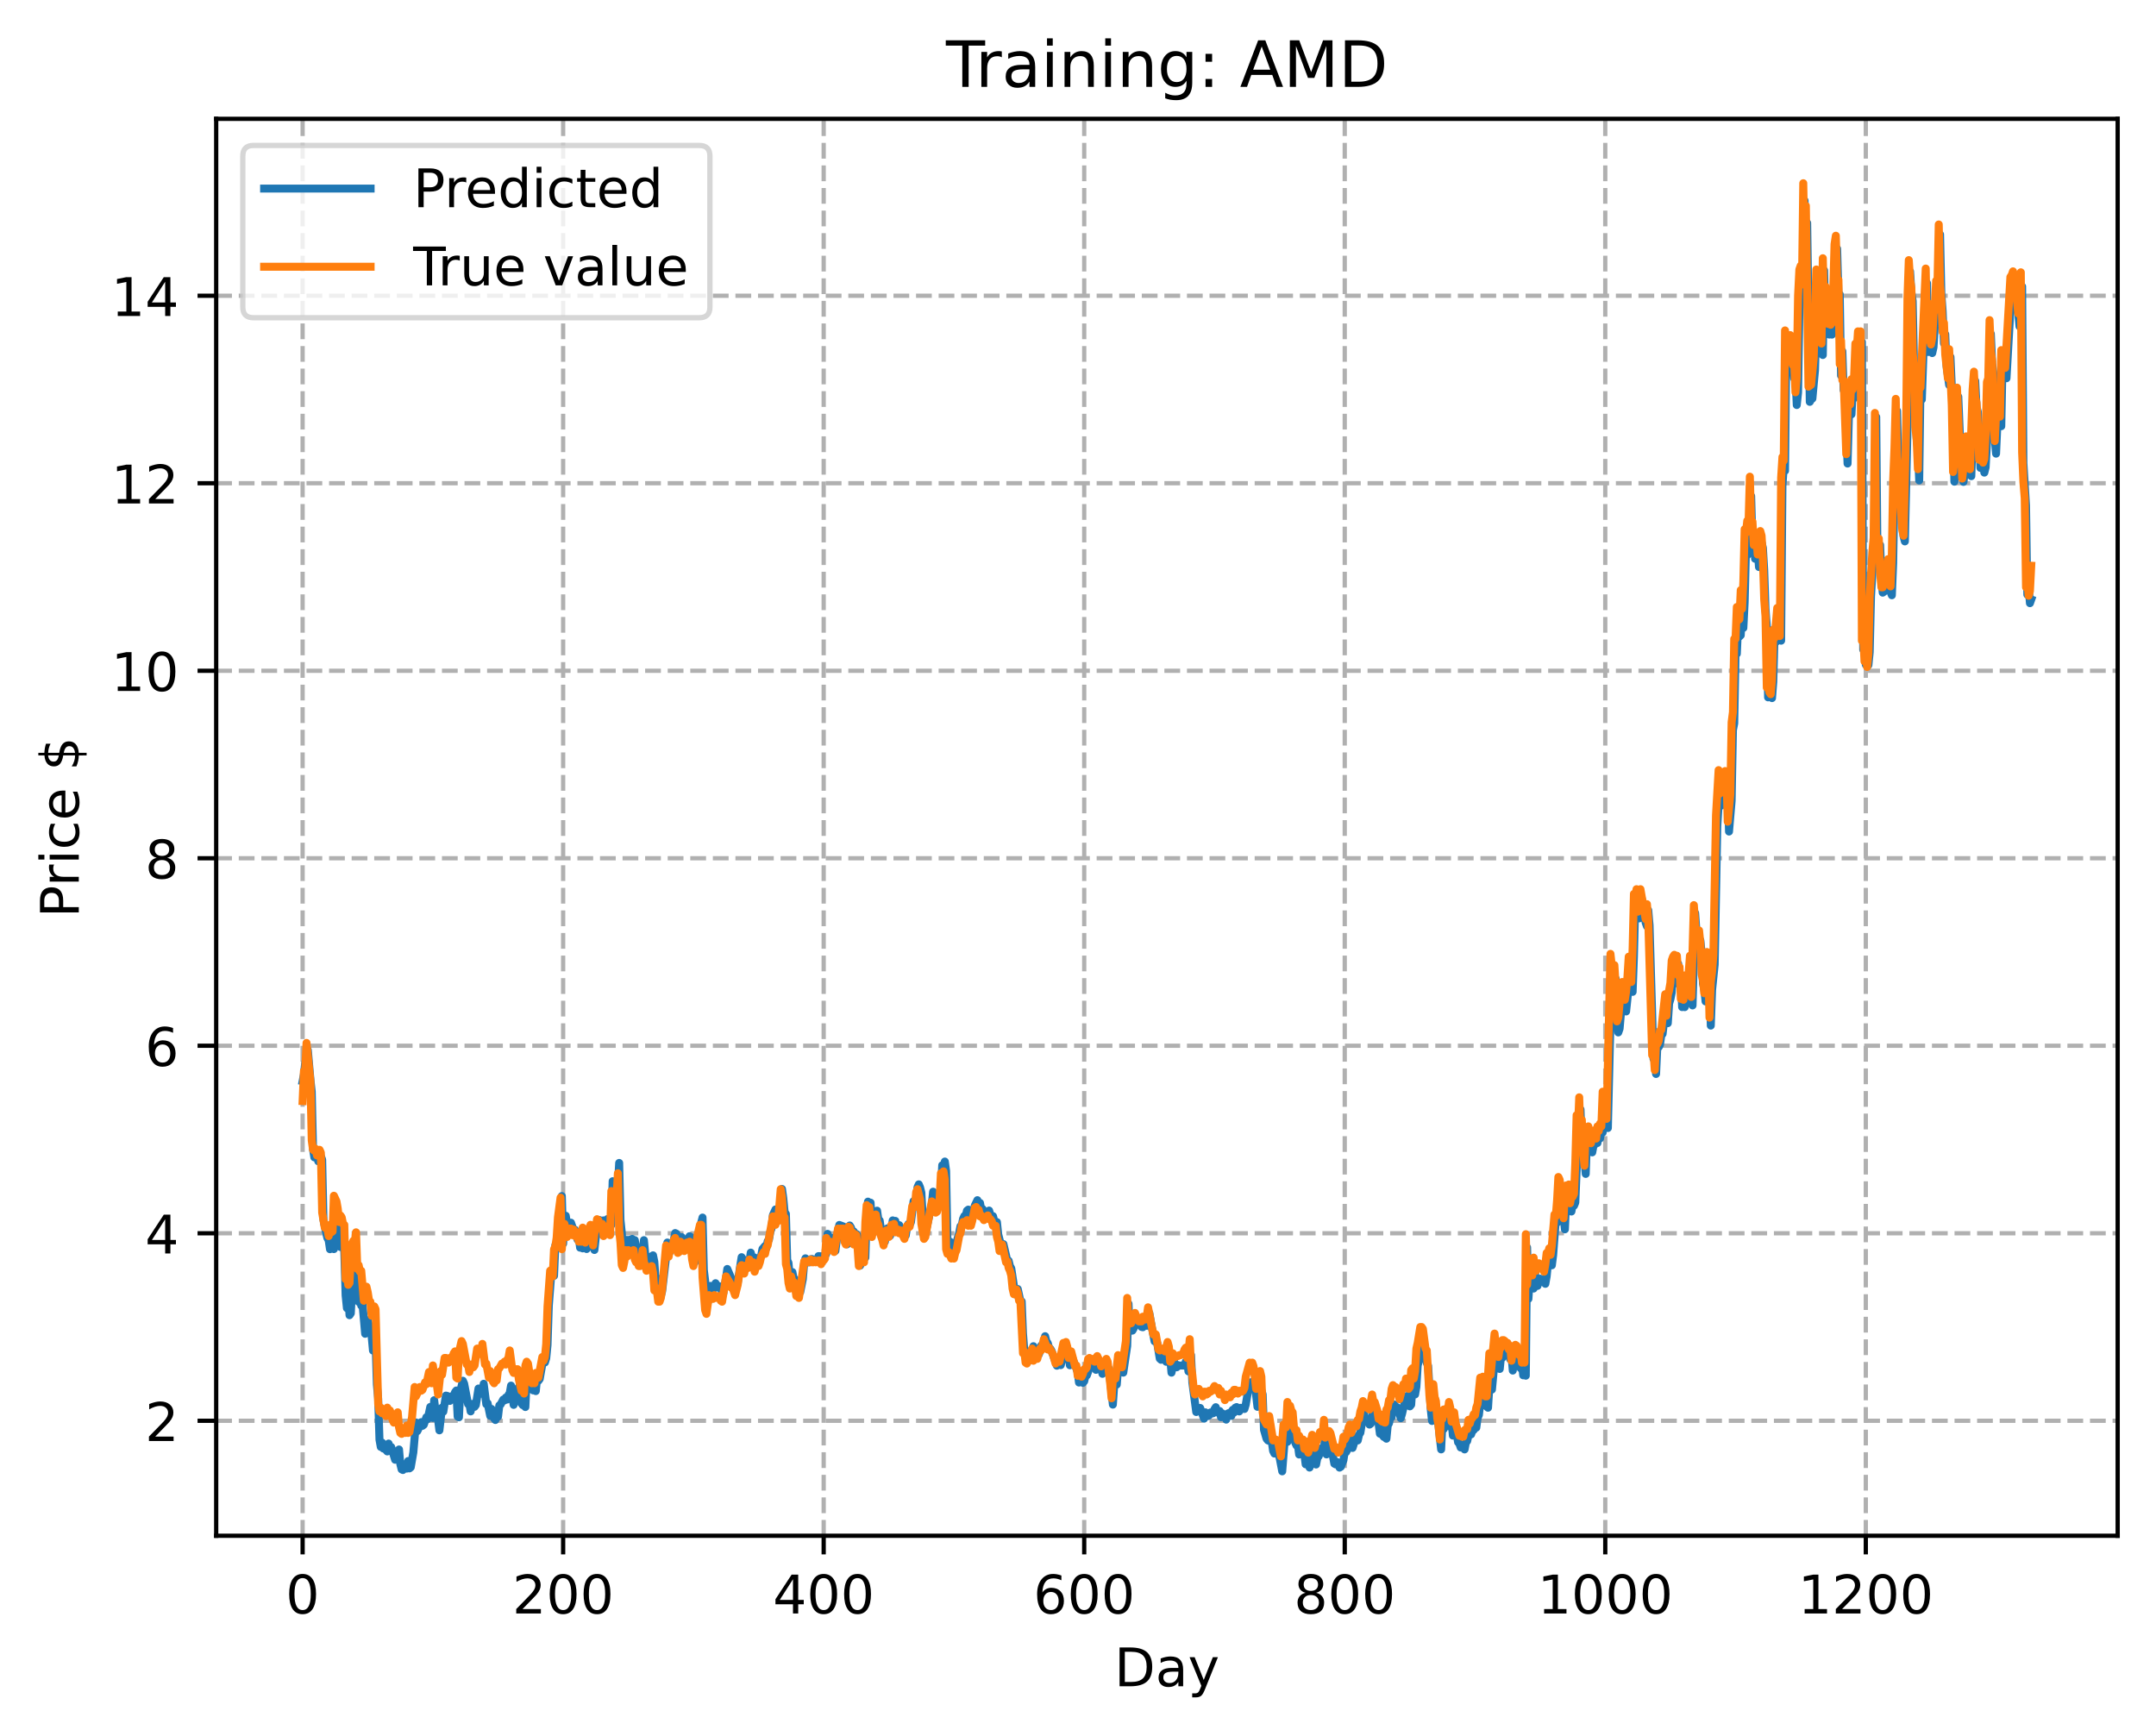 <?xml version="1.0" encoding="utf-8" standalone="no"?>
<!DOCTYPE svg PUBLIC "-//W3C//DTD SVG 1.1//EN"
  "http://www.w3.org/Graphics/SVG/1.1/DTD/svg11.dtd">
<!-- Created with matplotlib (https://matplotlib.org/) -->
<svg height="325.986pt" version="1.1" viewBox="0 0 404.923 325.986" width="404.923pt" xmlns="http://www.w3.org/2000/svg" xmlns:xlink="http://www.w3.org/1999/xlink">
 <defs>
  <style type="text/css">
*{stroke-linecap:butt;stroke-linejoin:round;}
  </style>
 </defs>
 <g id="figure_1">
  <g id="patch_1">
   <path d="M 0 325.986 
L 404.923 325.986 
L 404.923 0 
L 0 0 
z
" style="fill:#ffffff;"/>
  </g>
  <g id="axes_1">
   <g id="patch_2">
    <path d="M 40.603 288.43 
L 397.723 288.43 
L 397.723 22.318 
L 40.603 22.318 
z
" style="fill:#ffffff;"/>
   </g>
   <g id="matplotlib.axis_1">
    <g id="xtick_1">
     <g id="line2d_1">
      <path clip-path="url(#p933b1ff2f6)" d="M 56.836 288.43 
L 56.836 22.318 
" style="fill:none;stroke:#b0b0b0;stroke-dasharray:2.96,1.28;stroke-dashoffset:0;stroke-width:0.8;"/>
     </g>
     <g id="line2d_2">
      <defs>
       <path d="M 0 0 
L 0 3.5 
" id="m737286b800" style="stroke:#000000;stroke-width:0.8;"/>
      </defs>
      <g>
       <use style="stroke:#000000;stroke-width:0.8;" x="56.836" xlink:href="#m737286b800" y="288.43"/>
      </g>
     </g>
     <g id="text_1">
      <!-- 0 -->
      <defs>
       <path d="M 31.781 66.406 
Q 24.172 66.406 20.328 58.906 
Q 16.5 51.422 16.5 36.375 
Q 16.5 21.391 20.328 13.891 
Q 24.172 6.391 31.781 6.391 
Q 39.453 6.391 43.281 13.891 
Q 47.125 21.391 47.125 36.375 
Q 47.125 51.422 43.281 58.906 
Q 39.453 66.406 31.781 66.406 
z
M 31.781 74.219 
Q 44.047 74.219 50.516 64.516 
Q 56.984 54.828 56.984 36.375 
Q 56.984 17.969 50.516 8.266 
Q 44.047 -1.422 31.781 -1.422 
Q 19.531 -1.422 13.062 8.266 
Q 6.594 17.969 6.594 36.375 
Q 6.594 54.828 13.062 64.516 
Q 19.531 74.219 31.781 74.219 
z
" id="DejaVuSans-48"/>
      </defs>
      <g transform="translate(53.655 303.029)scale(0.1 -0.1)">
       <use xlink:href="#DejaVuSans-48"/>
      </g>
     </g>
    </g>
    <g id="xtick_2">
     <g id="line2d_3">
      <path clip-path="url(#p933b1ff2f6)" d="M 105.766 288.43 
L 105.766 22.318 
" style="fill:none;stroke:#b0b0b0;stroke-dasharray:2.96,1.28;stroke-dashoffset:0;stroke-width:0.8;"/>
     </g>
     <g id="line2d_4">
      <g>
       <use style="stroke:#000000;stroke-width:0.8;" x="105.766" xlink:href="#m737286b800" y="288.43"/>
      </g>
     </g>
     <g id="text_2">
      <!-- 200 -->
      <defs>
       <path d="M 19.188 8.297 
L 53.609 8.297 
L 53.609 0 
L 7.328 0 
L 7.328 8.297 
Q 12.938 14.109 22.625 23.891 
Q 32.328 33.688 34.812 36.531 
Q 39.547 41.844 41.422 45.531 
Q 43.312 49.219 43.312 52.781 
Q 43.312 58.594 39.234 62.25 
Q 35.156 65.922 28.609 65.922 
Q 23.969 65.922 18.812 64.312 
Q 13.672 62.703 7.812 59.422 
L 7.812 69.391 
Q 13.766 71.781 18.938 73 
Q 24.125 74.219 28.422 74.219 
Q 39.75 74.219 46.484 68.547 
Q 53.219 62.891 53.219 53.422 
Q 53.219 48.922 51.531 44.891 
Q 49.859 40.875 45.406 35.406 
Q 44.188 33.984 37.641 27.219 
Q 31.109 20.453 19.188 8.297 
z
" id="DejaVuSans-50"/>
      </defs>
      <g transform="translate(96.223 303.029)scale(0.1 -0.1)">
       <use xlink:href="#DejaVuSans-50"/>
       <use x="63.623" xlink:href="#DejaVuSans-48"/>
       <use x="127.246" xlink:href="#DejaVuSans-48"/>
      </g>
     </g>
    </g>
    <g id="xtick_3">
     <g id="line2d_5">
      <path clip-path="url(#p933b1ff2f6)" d="M 154.697 288.43 
L 154.697 22.318 
" style="fill:none;stroke:#b0b0b0;stroke-dasharray:2.96,1.28;stroke-dashoffset:0;stroke-width:0.8;"/>
     </g>
     <g id="line2d_6">
      <g>
       <use style="stroke:#000000;stroke-width:0.8;" x="154.697" xlink:href="#m737286b800" y="288.43"/>
      </g>
     </g>
     <g id="text_3">
      <!-- 400 -->
      <defs>
       <path d="M 37.797 64.312 
L 12.891 25.391 
L 37.797 25.391 
z
M 35.203 72.906 
L 47.609 72.906 
L 47.609 25.391 
L 58.016 25.391 
L 58.016 17.188 
L 47.609 17.188 
L 47.609 0 
L 37.797 0 
L 37.797 17.188 
L 4.891 17.188 
L 4.891 26.703 
z
" id="DejaVuSans-52"/>
      </defs>
      <g transform="translate(145.153 303.029)scale(0.1 -0.1)">
       <use xlink:href="#DejaVuSans-52"/>
       <use x="63.623" xlink:href="#DejaVuSans-48"/>
       <use x="127.246" xlink:href="#DejaVuSans-48"/>
      </g>
     </g>
    </g>
    <g id="xtick_4">
     <g id="line2d_7">
      <path clip-path="url(#p933b1ff2f6)" d="M 203.628 288.43 
L 203.628 22.318 
" style="fill:none;stroke:#b0b0b0;stroke-dasharray:2.96,1.28;stroke-dashoffset:0;stroke-width:0.8;"/>
     </g>
     <g id="line2d_8">
      <g>
       <use style="stroke:#000000;stroke-width:0.8;" x="203.628" xlink:href="#m737286b800" y="288.43"/>
      </g>
     </g>
     <g id="text_4">
      <!-- 600 -->
      <defs>
       <path d="M 33.016 40.375 
Q 26.375 40.375 22.484 35.828 
Q 18.609 31.297 18.609 23.391 
Q 18.609 15.531 22.484 10.953 
Q 26.375 6.391 33.016 6.391 
Q 39.656 6.391 43.531 10.953 
Q 47.406 15.531 47.406 23.391 
Q 47.406 31.297 43.531 35.828 
Q 39.656 40.375 33.016 40.375 
z
M 52.594 71.297 
L 52.594 62.312 
Q 48.875 64.062 45.094 64.984 
Q 41.312 65.922 37.594 65.922 
Q 27.828 65.922 22.672 59.328 
Q 17.531 52.734 16.797 39.406 
Q 19.672 43.656 24.016 45.922 
Q 28.375 48.188 33.594 48.188 
Q 44.578 48.188 50.953 41.516 
Q 57.328 34.859 57.328 23.391 
Q 57.328 12.156 50.688 5.359 
Q 44.047 -1.422 33.016 -1.422 
Q 20.359 -1.422 13.672 8.266 
Q 6.984 17.969 6.984 36.375 
Q 6.984 53.656 15.188 63.938 
Q 23.391 74.219 37.203 74.219 
Q 40.922 74.219 44.703 73.484 
Q 48.484 72.75 52.594 71.297 
z
" id="DejaVuSans-54"/>
      </defs>
      <g transform="translate(194.084 303.029)scale(0.1 -0.1)">
       <use xlink:href="#DejaVuSans-54"/>
       <use x="63.623" xlink:href="#DejaVuSans-48"/>
       <use x="127.246" xlink:href="#DejaVuSans-48"/>
      </g>
     </g>
    </g>
    <g id="xtick_5">
     <g id="line2d_9">
      <path clip-path="url(#p933b1ff2f6)" d="M 252.558 288.43 
L 252.558 22.318 
" style="fill:none;stroke:#b0b0b0;stroke-dasharray:2.96,1.28;stroke-dashoffset:0;stroke-width:0.8;"/>
     </g>
     <g id="line2d_10">
      <g>
       <use style="stroke:#000000;stroke-width:0.8;" x="252.558" xlink:href="#m737286b800" y="288.43"/>
      </g>
     </g>
     <g id="text_5">
      <!-- 800 -->
      <defs>
       <path d="M 31.781 34.625 
Q 24.75 34.625 20.719 30.859 
Q 16.703 27.094 16.703 20.516 
Q 16.703 13.922 20.719 10.156 
Q 24.75 6.391 31.781 6.391 
Q 38.812 6.391 42.859 10.172 
Q 46.922 13.969 46.922 20.516 
Q 46.922 27.094 42.891 30.859 
Q 38.875 34.625 31.781 34.625 
z
M 21.922 38.812 
Q 15.578 40.375 12.031 44.719 
Q 8.5 49.078 8.5 55.328 
Q 8.5 64.062 14.719 69.141 
Q 20.953 74.219 31.781 74.219 
Q 42.672 74.219 48.875 69.141 
Q 55.078 64.062 55.078 55.328 
Q 55.078 49.078 51.531 44.719 
Q 48 40.375 41.703 38.812 
Q 48.828 37.156 52.797 32.312 
Q 56.781 27.484 56.781 20.516 
Q 56.781 9.906 50.312 4.234 
Q 43.844 -1.422 31.781 -1.422 
Q 19.734 -1.422 13.25 4.234 
Q 6.781 9.906 6.781 20.516 
Q 6.781 27.484 10.781 32.312 
Q 14.797 37.156 21.922 38.812 
z
M 18.312 54.391 
Q 18.312 48.734 21.844 45.562 
Q 25.391 42.391 31.781 42.391 
Q 38.141 42.391 41.719 45.562 
Q 45.312 48.734 45.312 54.391 
Q 45.312 60.062 41.719 63.234 
Q 38.141 66.406 31.781 66.406 
Q 25.391 66.406 21.844 63.234 
Q 18.312 60.062 18.312 54.391 
z
" id="DejaVuSans-56"/>
      </defs>
      <g transform="translate(243.015 303.029)scale(0.1 -0.1)">
       <use xlink:href="#DejaVuSans-56"/>
       <use x="63.623" xlink:href="#DejaVuSans-48"/>
       <use x="127.246" xlink:href="#DejaVuSans-48"/>
      </g>
     </g>
    </g>
    <g id="xtick_6">
     <g id="line2d_11">
      <path clip-path="url(#p933b1ff2f6)" d="M 301.489 288.43 
L 301.489 22.318 
" style="fill:none;stroke:#b0b0b0;stroke-dasharray:2.96,1.28;stroke-dashoffset:0;stroke-width:0.8;"/>
     </g>
     <g id="line2d_12">
      <g>
       <use style="stroke:#000000;stroke-width:0.8;" x="301.489" xlink:href="#m737286b800" y="288.43"/>
      </g>
     </g>
     <g id="text_6">
      <!-- 1000 -->
      <defs>
       <path d="M 12.406 8.297 
L 28.516 8.297 
L 28.516 63.922 
L 10.984 60.406 
L 10.984 69.391 
L 28.422 72.906 
L 38.281 72.906 
L 38.281 8.297 
L 54.391 8.297 
L 54.391 0 
L 12.406 0 
z
" id="DejaVuSans-49"/>
      </defs>
      <g transform="translate(288.764 303.029)scale(0.1 -0.1)">
       <use xlink:href="#DejaVuSans-49"/>
       <use x="63.623" xlink:href="#DejaVuSans-48"/>
       <use x="127.246" xlink:href="#DejaVuSans-48"/>
       <use x="190.869" xlink:href="#DejaVuSans-48"/>
      </g>
     </g>
    </g>
    <g id="xtick_7">
     <g id="line2d_13">
      <path clip-path="url(#p933b1ff2f6)" d="M 350.419 288.43 
L 350.419 22.318 
" style="fill:none;stroke:#b0b0b0;stroke-dasharray:2.96,1.28;stroke-dashoffset:0;stroke-width:0.8;"/>
     </g>
     <g id="line2d_14">
      <g>
       <use style="stroke:#000000;stroke-width:0.8;" x="350.419" xlink:href="#m737286b800" y="288.43"/>
      </g>
     </g>
     <g id="text_7">
      <!-- 1200 -->
      <g transform="translate(337.694 303.029)scale(0.1 -0.1)">
       <use xlink:href="#DejaVuSans-49"/>
       <use x="63.623" xlink:href="#DejaVuSans-50"/>
       <use x="127.246" xlink:href="#DejaVuSans-48"/>
       <use x="190.869" xlink:href="#DejaVuSans-48"/>
      </g>
     </g>
    </g>
    <g id="text_8">
     <!-- Day -->
     <defs>
      <path d="M 19.672 64.797 
L 19.672 8.109 
L 31.594 8.109 
Q 46.688 8.109 53.688 14.938 
Q 60.688 21.781 60.688 36.531 
Q 60.688 51.172 53.688 57.984 
Q 46.688 64.797 31.594 64.797 
z
M 9.812 72.906 
L 30.078 72.906 
Q 51.266 72.906 61.172 64.094 
Q 71.094 55.281 71.094 36.531 
Q 71.094 17.672 61.125 8.828 
Q 51.172 0 30.078 0 
L 9.812 0 
z
" id="DejaVuSans-68"/>
      <path d="M 34.281 27.484 
Q 23.391 27.484 19.188 25 
Q 14.984 22.516 14.984 16.5 
Q 14.984 11.719 18.141 8.906 
Q 21.297 6.109 26.703 6.109 
Q 34.188 6.109 38.703 11.406 
Q 43.219 16.703 43.219 25.484 
L 43.219 27.484 
z
M 52.203 31.203 
L 52.203 0 
L 43.219 0 
L 43.219 8.297 
Q 40.141 3.328 35.547 0.953 
Q 30.953 -1.422 24.312 -1.422 
Q 15.922 -1.422 10.953 3.297 
Q 6 8.016 6 15.922 
Q 6 25.141 12.172 29.828 
Q 18.359 34.516 30.609 34.516 
L 43.219 34.516 
L 43.219 35.406 
Q 43.219 41.609 39.141 45 
Q 35.062 48.391 27.688 48.391 
Q 23 48.391 18.547 47.266 
Q 14.109 46.141 10.016 43.891 
L 10.016 52.203 
Q 14.938 54.109 19.578 55.047 
Q 24.219 56 28.609 56 
Q 40.484 56 46.344 49.844 
Q 52.203 43.703 52.203 31.203 
z
" id="DejaVuSans-97"/>
      <path d="M 32.172 -5.078 
Q 28.375 -14.844 24.75 -17.812 
Q 21.141 -20.797 15.094 -20.797 
L 7.906 -20.797 
L 7.906 -13.281 
L 13.188 -13.281 
Q 16.891 -13.281 18.938 -11.516 
Q 21 -9.766 23.484 -3.219 
L 25.094 0.875 
L 2.984 54.688 
L 12.5 54.688 
L 29.594 11.922 
L 46.688 54.688 
L 56.203 54.688 
z
" id="DejaVuSans-121"/>
     </defs>
     <g transform="translate(209.29 316.707)scale(0.1 -0.1)">
      <use xlink:href="#DejaVuSans-68"/>
      <use x="77.002" xlink:href="#DejaVuSans-97"/>
      <use x="138.281" xlink:href="#DejaVuSans-121"/>
     </g>
    </g>
   </g>
   <g id="matplotlib.axis_2">
    <g id="ytick_1">
     <g id="line2d_15">
      <path clip-path="url(#p933b1ff2f6)" d="M 40.603 266.837 
L 397.723 266.837 
" style="fill:none;stroke:#b0b0b0;stroke-dasharray:2.96,1.28;stroke-dashoffset:0;stroke-width:0.8;"/>
     </g>
     <g id="line2d_16">
      <defs>
       <path d="M 0 0 
L -3.5 0 
" id="m78c9e94c14" style="stroke:#000000;stroke-width:0.8;"/>
      </defs>
      <g>
       <use style="stroke:#000000;stroke-width:0.8;" x="40.603" xlink:href="#m78c9e94c14" y="266.837"/>
      </g>
     </g>
     <g id="text_9">
      <!-- 2 -->
      <g transform="translate(27.241 270.636)scale(0.1 -0.1)">
       <use xlink:href="#DejaVuSans-50"/>
      </g>
     </g>
    </g>
    <g id="ytick_2">
     <g id="line2d_17">
      <path clip-path="url(#p933b1ff2f6)" d="M 40.603 231.622 
L 397.723 231.622 
" style="fill:none;stroke:#b0b0b0;stroke-dasharray:2.96,1.28;stroke-dashoffset:0;stroke-width:0.8;"/>
     </g>
     <g id="line2d_18">
      <g>
       <use style="stroke:#000000;stroke-width:0.8;" x="40.603" xlink:href="#m78c9e94c14" y="231.622"/>
      </g>
     </g>
     <g id="text_10">
      <!-- 4 -->
      <g transform="translate(27.241 235.421)scale(0.1 -0.1)">
       <use xlink:href="#DejaVuSans-52"/>
      </g>
     </g>
    </g>
    <g id="ytick_3">
     <g id="line2d_19">
      <path clip-path="url(#p933b1ff2f6)" d="M 40.603 196.406 
L 397.723 196.406 
" style="fill:none;stroke:#b0b0b0;stroke-dasharray:2.96,1.28;stroke-dashoffset:0;stroke-width:0.8;"/>
     </g>
     <g id="line2d_20">
      <g>
       <use style="stroke:#000000;stroke-width:0.8;" x="40.603" xlink:href="#m78c9e94c14" y="196.406"/>
      </g>
     </g>
     <g id="text_11">
      <!-- 6 -->
      <g transform="translate(27.241 200.205)scale(0.1 -0.1)">
       <use xlink:href="#DejaVuSans-54"/>
      </g>
     </g>
    </g>
    <g id="ytick_4">
     <g id="line2d_21">
      <path clip-path="url(#p933b1ff2f6)" d="M 40.603 161.19 
L 397.723 161.19 
" style="fill:none;stroke:#b0b0b0;stroke-dasharray:2.96,1.28;stroke-dashoffset:0;stroke-width:0.8;"/>
     </g>
     <g id="line2d_22">
      <g>
       <use style="stroke:#000000;stroke-width:0.8;" x="40.603" xlink:href="#m78c9e94c14" y="161.19"/>
      </g>
     </g>
     <g id="text_12">
      <!-- 8 -->
      <g transform="translate(27.241 164.99)scale(0.1 -0.1)">
       <use xlink:href="#DejaVuSans-56"/>
      </g>
     </g>
    </g>
    <g id="ytick_5">
     <g id="line2d_23">
      <path clip-path="url(#p933b1ff2f6)" d="M 40.603 125.975 
L 397.723 125.975 
" style="fill:none;stroke:#b0b0b0;stroke-dasharray:2.96,1.28;stroke-dashoffset:0;stroke-width:0.8;"/>
     </g>
     <g id="line2d_24">
      <g>
       <use style="stroke:#000000;stroke-width:0.8;" x="40.603" xlink:href="#m78c9e94c14" y="125.975"/>
      </g>
     </g>
     <g id="text_13">
      <!-- 10 -->
      <g transform="translate(20.878 129.774)scale(0.1 -0.1)">
       <use xlink:href="#DejaVuSans-49"/>
       <use x="63.623" xlink:href="#DejaVuSans-48"/>
      </g>
     </g>
    </g>
    <g id="ytick_6">
     <g id="line2d_25">
      <path clip-path="url(#p933b1ff2f6)" d="M 40.603 90.759 
L 397.723 90.759 
" style="fill:none;stroke:#b0b0b0;stroke-dasharray:2.96,1.28;stroke-dashoffset:0;stroke-width:0.8;"/>
     </g>
     <g id="line2d_26">
      <g>
       <use style="stroke:#000000;stroke-width:0.8;" x="40.603" xlink:href="#m78c9e94c14" y="90.759"/>
      </g>
     </g>
     <g id="text_14">
      <!-- 12 -->
      <g transform="translate(20.878 94.558)scale(0.1 -0.1)">
       <use xlink:href="#DejaVuSans-49"/>
       <use x="63.623" xlink:href="#DejaVuSans-50"/>
      </g>
     </g>
    </g>
    <g id="ytick_7">
     <g id="line2d_27">
      <path clip-path="url(#p933b1ff2f6)" d="M 40.603 55.543 
L 397.723 55.543 
" style="fill:none;stroke:#b0b0b0;stroke-dasharray:2.96,1.28;stroke-dashoffset:0;stroke-width:0.8;"/>
     </g>
     <g id="line2d_28">
      <g>
       <use style="stroke:#000000;stroke-width:0.8;" x="40.603" xlink:href="#m78c9e94c14" y="55.543"/>
      </g>
     </g>
     <g id="text_15">
      <!-- 14 -->
      <g transform="translate(20.878 59.343)scale(0.1 -0.1)">
       <use xlink:href="#DejaVuSans-49"/>
       <use x="63.623" xlink:href="#DejaVuSans-52"/>
      </g>
     </g>
    </g>
    <g id="text_16">
     <!-- Price $ -->
     <defs>
      <path d="M 19.672 64.797 
L 19.672 37.406 
L 32.078 37.406 
Q 38.969 37.406 42.719 40.969 
Q 46.484 44.531 46.484 51.125 
Q 46.484 57.672 42.719 61.234 
Q 38.969 64.797 32.078 64.797 
z
M 9.812 72.906 
L 32.078 72.906 
Q 44.344 72.906 50.609 67.359 
Q 56.891 61.812 56.891 51.125 
Q 56.891 40.328 50.609 34.812 
Q 44.344 29.297 32.078 29.297 
L 19.672 29.297 
L 19.672 0 
L 9.812 0 
z
" id="DejaVuSans-80"/>
      <path d="M 41.109 46.297 
Q 39.594 47.172 37.812 47.578 
Q 36.031 48 33.891 48 
Q 26.266 48 22.188 43.047 
Q 18.109 38.094 18.109 28.812 
L 18.109 0 
L 9.078 0 
L 9.078 54.688 
L 18.109 54.688 
L 18.109 46.188 
Q 20.953 51.172 25.484 53.578 
Q 30.031 56 36.531 56 
Q 37.453 56 38.578 55.875 
Q 39.703 55.766 41.062 55.516 
z
" id="DejaVuSans-114"/>
      <path d="M 9.422 54.688 
L 18.406 54.688 
L 18.406 0 
L 9.422 0 
z
M 9.422 75.984 
L 18.406 75.984 
L 18.406 64.594 
L 9.422 64.594 
z
" id="DejaVuSans-105"/>
      <path d="M 48.781 52.594 
L 48.781 44.188 
Q 44.969 46.297 41.141 47.344 
Q 37.312 48.391 33.406 48.391 
Q 24.656 48.391 19.812 42.844 
Q 14.984 37.312 14.984 27.297 
Q 14.984 17.281 19.812 11.734 
Q 24.656 6.203 33.406 6.203 
Q 37.312 6.203 41.141 7.25 
Q 44.969 8.297 48.781 10.406 
L 48.781 2.094 
Q 45.016 0.344 40.984 -0.531 
Q 36.969 -1.422 32.422 -1.422 
Q 20.062 -1.422 12.781 6.344 
Q 5.516 14.109 5.516 27.297 
Q 5.516 40.672 12.859 48.328 
Q 20.219 56 33.016 56 
Q 37.156 56 41.109 55.141 
Q 45.062 54.297 48.781 52.594 
z
" id="DejaVuSans-99"/>
      <path d="M 56.203 29.594 
L 56.203 25.203 
L 14.891 25.203 
Q 15.484 15.922 20.484 11.062 
Q 25.484 6.203 34.422 6.203 
Q 39.594 6.203 44.453 7.469 
Q 49.312 8.734 54.109 11.281 
L 54.109 2.781 
Q 49.266 0.734 44.188 -0.344 
Q 39.109 -1.422 33.891 -1.422 
Q 20.797 -1.422 13.156 6.188 
Q 5.516 13.812 5.516 26.812 
Q 5.516 40.234 12.766 48.109 
Q 20.016 56 32.328 56 
Q 43.359 56 49.781 48.891 
Q 56.203 41.797 56.203 29.594 
z
M 47.219 32.234 
Q 47.125 39.594 43.094 43.984 
Q 39.062 48.391 32.422 48.391 
Q 24.906 48.391 20.391 44.141 
Q 15.875 39.891 15.188 32.172 
z
" id="DejaVuSans-101"/>
      <path id="DejaVuSans-32"/>
      <path d="M 33.797 -14.703 
L 28.906 -14.703 
L 28.859 0 
Q 23.734 0.094 18.609 1.188 
Q 13.484 2.297 8.297 4.5 
L 8.297 13.281 
Q 13.281 10.156 18.375 8.562 
Q 23.484 6.984 28.906 6.938 
L 28.906 29.203 
Q 18.109 30.953 13.203 35.156 
Q 8.297 39.359 8.297 46.688 
Q 8.297 54.641 13.625 59.219 
Q 18.953 63.812 28.906 64.5 
L 28.906 75.984 
L 33.797 75.984 
L 33.797 64.656 
Q 38.328 64.453 42.578 63.688 
Q 46.828 62.938 50.875 61.625 
L 50.875 53.078 
Q 46.828 55.125 42.547 56.25 
Q 38.281 57.375 33.797 57.562 
L 33.797 36.719 
Q 44.875 35.016 50.094 30.609 
Q 55.328 26.219 55.328 18.609 
Q 55.328 10.359 49.781 5.594 
Q 44.234 0.828 33.797 0.094 
z
M 28.906 37.594 
L 28.906 57.625 
Q 23.25 56.984 20.266 54.391 
Q 17.281 51.812 17.281 47.516 
Q 17.281 43.312 20.031 40.969 
Q 22.797 38.625 28.906 37.594 
z
M 33.797 28.219 
L 33.797 7.078 
Q 39.984 7.906 43.141 10.594 
Q 46.297 13.281 46.297 17.672 
Q 46.297 21.969 43.281 24.5 
Q 40.281 27.047 33.797 28.219 
z
" id="DejaVuSans-36"/>
     </defs>
     <g transform="translate(14.798 172.342)rotate(-90)scale(0.1 -0.1)">
      <use xlink:href="#DejaVuSans-80"/>
      <use x="58.553" xlink:href="#DejaVuSans-114"/>
      <use x="99.666" xlink:href="#DejaVuSans-105"/>
      <use x="127.449" xlink:href="#DejaVuSans-99"/>
      <use x="182.43" xlink:href="#DejaVuSans-101"/>
      <use x="243.953" xlink:href="#DejaVuSans-32"/>
      <use x="275.74" xlink:href="#DejaVuSans-36"/>
     </g>
    </g>
   </g>
   <g id="line2d_29">
    <path clip-path="url(#p933b1ff2f6)" d="M 56.836 203.043 
L 57.081 201.775 
L 57.325 199.604 
L 57.57 201.112 
L 57.814 197.235 
L 58.304 202.805 
L 58.548 205.027 
L 58.793 215.877 
L 59.038 217.369 
L 59.282 217.371 
L 59.527 216.92 
L 59.772 218.105 
L 60.016 217.422 
L 60.261 217.152 
L 60.506 217.794 
L 60.75 229.063 
L 61.24 231.561 
L 61.484 232.508 
L 61.729 232.948 
L 61.974 234.617 
L 62.218 232.807 
L 62.463 234.497 
L 62.708 234.597 
L 62.952 228.278 
L 63.441 229.918 
L 63.686 231.554 
L 63.931 234.199 
L 64.175 233.046 
L 64.42 233.633 
L 64.665 235.035 
L 64.909 243.28 
L 65.154 245.686 
L 65.399 243.209 
L 65.643 247.012 
L 65.888 246.648 
L 66.133 241.827 
L 66.377 239.486 
L 66.622 239.175 
L 66.867 239.548 
L 67.111 237.678 
L 67.356 244.503 
L 67.601 243.9 
L 67.845 245.202 
L 68.09 244.973 
L 68.579 250.5 
L 68.824 249.891 
L 69.069 247.933 
L 69.802 250.985 
L 70.047 253.654 
L 70.292 251.956 
L 70.536 252.025 
L 70.781 260.031 
L 71.026 262.71 
L 71.27 270.39 
L 71.515 271.754 
L 71.76 270.941 
L 72.004 272.055 
L 72.249 271.399 
L 72.494 272.322 
L 72.738 272.594 
L 72.983 271.119 
L 73.228 271.886 
L 73.472 271.767 
L 74.206 274.158 
L 74.451 273.322 
L 74.696 274.061 
L 74.94 272.233 
L 75.185 274.982 
L 75.429 275.965 
L 75.674 276.087 
L 75.919 275.003 
L 76.163 275.675 
L 76.408 275.819 
L 76.653 274.402 
L 76.897 275.783 
L 77.142 275.581 
L 77.631 272.775 
L 78.121 267.153 
L 78.365 268.803 
L 78.61 268.313 
L 78.855 267.446 
L 79.099 267.099 
L 79.344 267.788 
L 79.589 267.596 
L 80.078 266.178 
L 80.323 266.518 
L 80.812 264.238 
L 81.056 264.236 
L 81.301 266.312 
L 81.546 262.978 
L 81.79 265.02 
L 82.28 266.687 
L 82.524 268.638 
L 83.014 264.375 
L 83.258 265.136 
L 83.748 262.113 
L 83.992 262.171 
L 84.237 262.908 
L 84.482 263.111 
L 84.726 262.268 
L 84.971 262.82 
L 85.46 261.477 
L 85.705 261.156 
L 85.95 266.042 
L 86.194 266.189 
L 86.439 261.323 
L 86.928 259.324 
L 87.173 259.879 
L 87.907 263.704 
L 88.151 263.693 
L 88.396 265.079 
L 88.641 263.678 
L 88.885 263.69 
L 89.13 264.219 
L 89.375 263.875 
L 89.864 260.781 
L 90.109 261.157 
L 90.353 261.045 
L 90.598 261.792 
L 90.843 259.89 
L 91.332 263.728 
L 91.577 263.538 
L 92.066 265.921 
L 92.311 264.617 
L 92.555 265.254 
L 92.8 266.409 
L 93.044 266.693 
L 93.289 266.119 
L 93.534 266.079 
L 93.778 263.958 
L 94.023 263.771 
L 94.512 262.862 
L 94.757 263.016 
L 95.002 262.47 
L 95.246 262.851 
L 95.491 261.995 
L 95.736 261.639 
L 95.98 260.237 
L 96.47 263.855 
L 96.959 261.557 
L 97.448 260.486 
L 97.693 262.496 
L 97.938 263.579 
L 98.182 263.9 
L 98.427 263.008 
L 98.672 264.258 
L 98.916 258.995 
L 99.161 258.588 
L 99.405 258.803 
L 99.65 259.373 
L 99.895 259.209 
L 100.139 261.131 
L 100.384 260.25 
L 100.629 261.264 
L 100.873 258.749 
L 101.118 259.333 
L 101.363 258.99 
L 101.852 256.231 
L 102.097 255.652 
L 102.341 255.891 
L 102.586 255.087 
L 102.831 252.616 
L 103.075 245.155 
L 103.565 238.901 
L 103.809 238.363 
L 104.054 239.621 
L 104.299 233.888 
L 104.543 233.668 
L 104.788 232.038 
L 105.032 228.349 
L 105.522 224.637 
L 105.766 233.574 
L 106.011 229.13 
L 106.256 228.332 
L 106.745 231.281 
L 107.234 229.639 
L 107.479 230.336 
L 107.724 231.516 
L 107.968 230.946 
L 108.213 231.685 
L 108.458 232.799 
L 108.702 232.332 
L 108.947 234.326 
L 109.192 233.832 
L 109.436 234.462 
L 109.681 232.056 
L 109.926 233.996 
L 110.17 234.582 
L 110.415 233.872 
L 110.66 233.614 
L 110.904 231.54 
L 111.149 230.99 
L 111.393 231.293 
L 111.638 234.761 
L 111.883 232.529 
L 112.127 231.607 
L 112.372 229.295 
L 112.617 229.144 
L 112.861 229.897 
L 113.106 229.784 
L 113.351 229.204 
L 113.595 231.075 
L 113.84 229.41 
L 114.085 228.959 
L 114.329 230.209 
L 114.574 229.339 
L 114.819 230.049 
L 115.063 221.847 
L 115.308 223.99 
L 115.553 222.579 
L 115.797 222.09 
L 116.042 222.889 
L 116.287 218.416 
L 116.531 229.111 
L 116.776 231.498 
L 117.02 235.608 
L 117.265 235.637 
L 117.51 234.654 
L 117.754 232.875 
L 117.999 234.1 
L 118.244 232.847 
L 118.488 233.369 
L 118.733 232.685 
L 118.978 232.97 
L 119.222 232.911 
L 119.467 234.382 
L 119.712 235.176 
L 119.956 234.786 
L 120.201 235.863 
L 120.446 235.645 
L 120.69 235.223 
L 120.935 232.921 
L 121.18 235.495 
L 121.669 237.042 
L 121.914 236.29 
L 122.158 236.582 
L 122.403 235.934 
L 122.648 235.772 
L 122.892 236.975 
L 123.137 240.531 
L 123.381 240.027 
L 123.626 241.312 
L 123.871 243.344 
L 124.115 243.416 
L 124.36 242.483 
L 125.094 236.146 
L 125.339 233.366 
L 125.583 233.897 
L 125.828 235.128 
L 126.073 233.927 
L 126.317 234.049 
L 126.807 231.584 
L 127.051 231.713 
L 127.296 233.717 
L 127.541 234.16 
L 127.785 234.243 
L 128.03 232.345 
L 128.275 232.852 
L 128.519 232.976 
L 128.764 234.049 
L 129.008 232.89 
L 129.253 232.733 
L 129.498 232.176 
L 129.742 232.325 
L 129.987 232.98 
L 130.476 237.084 
L 130.721 234.452 
L 130.966 233.838 
L 131.21 231.525 
L 131.944 228.676 
L 132.189 238.515 
L 132.434 240.547 
L 132.678 244.197 
L 132.923 244.693 
L 133.168 243.413 
L 133.412 241.508 
L 133.657 241.792 
L 133.902 241.592 
L 134.146 241.951 
L 134.391 241.003 
L 134.636 241.807 
L 134.88 241.502 
L 135.369 241.68 
L 135.614 242.77 
L 135.859 242.837 
L 136.348 240.042 
L 136.593 238.331 
L 137.571 240.624 
L 137.816 240.795 
L 138.061 241.484 
L 138.305 241.759 
L 138.55 240.945 
L 139.039 237.641 
L 139.284 236.115 
L 139.529 236.496 
L 139.773 237.705 
L 140.018 238.121 
L 140.263 236.808 
L 140.507 236.705 
L 140.752 237.013 
L 140.996 235.257 
L 141.241 236.166 
L 141.73 236.184 
L 141.975 237.903 
L 142.22 236.586 
L 142.464 236.606 
L 142.709 236.412 
L 142.954 235.829 
L 143.198 234.578 
L 143.688 234.011 
L 143.932 234.426 
L 144.177 233.106 
L 144.422 232.816 
L 144.666 231.354 
L 144.911 230.713 
L 145.156 228.231 
L 145.645 227.154 
L 145.89 228.843 
L 146.134 227.738 
L 146.379 228.717 
L 146.868 223.305 
L 147.113 225.053 
L 147.357 227.664 
L 147.602 227.985 
L 147.847 236.685 
L 148.091 237.19 
L 148.336 240.108 
L 148.581 241.091 
L 148.825 238.914 
L 149.07 240.247 
L 149.315 240.257 
L 149.559 240.86 
L 149.804 242.805 
L 150.049 242.087 
L 150.293 242.678 
L 150.783 240.222 
L 151.027 237.319 
L 151.272 236.331 
L 152.006 237.091 
L 152.251 236.498 
L 152.495 236.452 
L 152.984 236.984 
L 153.229 236.571 
L 153.474 237.008 
L 153.718 235.915 
L 154.208 235.947 
L 154.452 236.649 
L 154.697 235.952 
L 154.942 235.928 
L 155.186 235.469 
L 155.431 231.738 
L 155.676 234.282 
L 155.92 233.701 
L 156.165 232.49 
L 156.41 233.469 
L 156.654 233.67 
L 156.899 234.931 
L 157.388 231.089 
L 157.633 230.064 
L 158.367 230.339 
L 158.612 230.48 
L 158.856 232.961 
L 159.101 233.698 
L 159.345 230.868 
L 159.59 230.163 
L 159.835 230.565 
L 160.079 231.6 
L 160.324 231.273 
L 160.569 233.649 
L 160.813 231.745 
L 161.058 232.064 
L 161.303 234.248 
L 161.547 237.697 
L 162.037 234.77 
L 162.281 235.18 
L 162.526 236.192 
L 162.771 228.488 
L 163.015 225.683 
L 163.26 226.559 
L 163.505 225.88 
L 163.749 229.983 
L 163.994 231.359 
L 164.483 229.627 
L 164.728 227.383 
L 164.972 229.095 
L 165.217 229.23 
L 165.462 231.037 
L 165.951 232.204 
L 166.196 233.206 
L 166.44 231.243 
L 166.685 230.692 
L 166.93 231.753 
L 167.174 232.098 
L 167.664 229.206 
L 167.908 230.015 
L 168.153 229.299 
L 168.398 230.978 
L 168.887 230.097 
L 169.132 230.76 
L 169.376 230.695 
L 169.621 230.795 
L 169.866 231.644 
L 170.11 232.044 
L 170.355 230.522 
L 170.6 229.882 
L 170.844 230.045 
L 171.089 229.527 
L 171.578 225.598 
L 171.823 225.892 
L 172.067 225.815 
L 172.312 222.988 
L 172.557 222.439 
L 172.801 223.026 
L 173.046 224.009 
L 173.291 228.676 
L 173.78 230.901 
L 174.025 230.637 
L 175.003 226.163 
L 175.248 223.817 
L 175.493 225.884 
L 175.737 225.635 
L 175.982 226.523 
L 176.227 226.48 
L 176.716 223.455 
L 176.96 218.846 
L 177.205 220.824 
L 177.45 218.156 
L 177.694 219.919 
L 177.939 233.477 
L 178.184 233.763 
L 178.428 233.207 
L 178.918 234.415 
L 179.162 233.629 
L 179.407 234.159 
L 180.141 231.555 
L 180.386 230.303 
L 180.63 230.123 
L 180.875 228.906 
L 181.12 228.38 
L 181.364 228.386 
L 181.609 227.381 
L 181.854 227.185 
L 182.098 228.415 
L 182.343 228.131 
L 182.588 228.837 
L 182.832 227.945 
L 183.077 226.426 
L 183.566 225.41 
L 183.811 226.281 
L 184.055 225.923 
L 184.3 227.23 
L 184.545 227.064 
L 185.034 228.054 
L 185.279 227.767 
L 185.523 228.205 
L 185.768 227.362 
L 186.013 228.194 
L 186.502 228.414 
L 186.747 229.331 
L 186.991 229.667 
L 187.236 229.521 
L 187.481 231.857 
L 188.215 234.693 
L 188.459 233.662 
L 188.948 235.772 
L 189.193 236.875 
L 189.438 236.793 
L 189.682 237.802 
L 189.927 238.205 
L 190.661 243.095 
L 190.906 242.414 
L 191.15 242.097 
L 191.64 244.368 
L 191.884 244.422 
L 192.129 250.409 
L 192.374 253.605 
L 192.618 253.598 
L 192.863 255.462 
L 193.108 255.683 
L 193.352 255.345 
L 193.597 253.818 
L 193.842 254.589 
L 194.086 252.838 
L 194.331 255.2 
L 194.575 254.259 
L 194.82 254.592 
L 195.065 254.457 
L 195.309 253.88 
L 195.554 252.715 
L 195.799 253.12 
L 196.288 250.957 
L 196.533 251.924 
L 196.777 252.255 
L 197.022 253.127 
L 197.267 253.311 
L 197.511 253.743 
L 198.49 256.497 
L 198.735 255.441 
L 198.979 255.715 
L 199.224 256.389 
L 199.958 253.407 
L 200.203 253.579 
L 200.447 253.165 
L 200.692 254.415 
L 200.936 256.413 
L 201.181 256.118 
L 201.426 255.1 
L 202.404 257.709 
L 202.649 259.657 
L 202.894 259.163 
L 203.138 258.383 
L 203.383 259.712 
L 203.628 259.416 
L 203.872 258.368 
L 204.117 258.32 
L 204.362 257.651 
L 204.606 256.335 
L 204.851 256.278 
L 205.34 256.622 
L 205.585 256.438 
L 205.83 257.274 
L 206.319 256.245 
L 206.563 256.949 
L 206.808 256.911 
L 207.053 258.022 
L 207.297 257.268 
L 207.787 257.128 
L 208.031 256.701 
L 208.276 257.096 
L 209.01 263.804 
L 209.255 260.255 
L 209.499 259.707 
L 209.744 260.04 
L 209.989 256.925 
L 210.233 255.354 
L 210.478 256.905 
L 210.723 257.134 
L 210.967 257.798 
L 211.457 254.439 
L 211.701 252.803 
L 211.946 244.859 
L 212.191 249.969 
L 212.68 249.902 
L 212.924 249.469 
L 213.169 248.362 
L 213.414 247.807 
L 214.392 249.212 
L 214.637 249.271 
L 214.882 248.284 
L 215.371 249 
L 215.616 248.283 
L 215.86 246.614 
L 216.35 249.389 
L 216.839 251.916 
L 217.084 251.959 
L 217.328 252.212 
L 217.818 255.16 
L 218.062 255.384 
L 218.551 255.1 
L 219.041 255.763 
L 219.53 253.861 
L 219.775 255.063 
L 220.019 257.803 
L 220.509 255.719 
L 220.998 256.793 
L 221.243 256.39 
L 221.487 256.49 
L 221.977 256.451 
L 222.466 256.484 
L 222.711 255.718 
L 222.955 255.47 
L 223.2 257.558 
L 223.445 257.467 
L 223.689 254.501 
L 223.934 259.66 
L 224.668 265.195 
L 224.912 264.453 
L 225.157 264.982 
L 225.402 264.43 
L 226.136 266.444 
L 226.38 265.252 
L 226.625 265.445 
L 226.87 265.952 
L 227.114 265.787 
L 227.359 265.28 
L 227.604 265.474 
L 227.848 265.424 
L 228.093 264.661 
L 228.338 264.289 
L 228.582 265.27 
L 228.827 265.276 
L 229.072 265.014 
L 229.316 266.169 
L 229.561 265.453 
L 229.806 265.929 
L 230.05 265.993 
L 230.295 266.622 
L 230.539 265.508 
L 231.029 265.288 
L 231.273 265.913 
L 231.518 264.781 
L 231.763 265.297 
L 232.007 264.381 
L 232.252 264.269 
L 232.741 265.087 
L 232.986 264.406 
L 233.231 264.429 
L 233.475 264.595 
L 233.72 264.625 
L 233.965 263.808 
L 234.454 260.951 
L 234.943 259.606 
L 235.188 259.689 
L 235.433 259.372 
L 235.677 260.075 
L 236.167 264.221 
L 236.9 261.057 
L 237.145 261.917 
L 237.39 268.542 
L 237.879 270.229 
L 238.124 270.523 
L 238.368 270.615 
L 238.613 269.005 
L 239.102 272.498 
L 239.347 272.992 
L 239.836 272.925 
L 240.081 273.069 
L 240.326 273.772 
L 240.815 276.334 
L 241.304 270.15 
L 241.549 270.71 
L 241.794 270.796 
L 242.038 266.136 
L 242.283 267.654 
L 242.527 266.984 
L 242.772 268.019 
L 243.017 268.233 
L 243.261 270.954 
L 243.506 271.493 
L 243.751 271.285 
L 243.995 273.179 
L 244.24 272.346 
L 244.729 273.109 
L 244.974 273.182 
L 245.219 275.019 
L 245.463 273.381 
L 245.708 273.894 
L 245.953 275.628 
L 246.687 272.468 
L 246.931 273.377 
L 247.176 275.054 
L 247.421 273.78 
L 247.665 273.51 
L 248.155 272.018 
L 248.399 272.43 
L 248.644 272.342 
L 248.888 269.609 
L 249.133 273.158 
L 249.622 271.861 
L 249.867 271.866 
L 250.112 272.217 
L 250.601 274.891 
L 250.846 275.033 
L 251.09 274.56 
L 251.335 274.71 
L 251.58 275.637 
L 251.824 275.479 
L 252.314 274.237 
L 252.558 272.648 
L 252.803 272.742 
L 253.292 271.832 
L 253.537 270.676 
L 253.782 270.216 
L 254.026 271.941 
L 254.515 270.387 
L 254.76 269.901 
L 255.005 270.533 
L 255.249 269.453 
L 255.494 269.078 
L 255.739 267.578 
L 255.983 267.004 
L 256.228 265.631 
L 256.473 266.91 
L 256.717 267.018 
L 256.962 266.593 
L 257.207 267.556 
L 257.451 267.381 
L 257.696 266.485 
L 257.941 264.663 
L 258.185 266.372 
L 258.43 266.309 
L 258.919 267.367 
L 259.164 269.273 
L 259.409 268.453 
L 259.653 269.553 
L 259.898 269.871 
L 260.143 269.955 
L 260.387 270.208 
L 260.632 267.734 
L 260.876 267.303 
L 261.121 266.069 
L 261.366 266.17 
L 261.61 264.16 
L 261.855 263.776 
L 262.1 264.643 
L 262.344 264.267 
L 262.589 264.616 
L 263.078 266.354 
L 263.323 265.515 
L 263.812 263.399 
L 264.057 264.008 
L 264.302 262.174 
L 264.546 263.473 
L 264.791 264.132 
L 265.036 263.821 
L 265.28 260.324 
L 265.525 260.211 
L 265.77 261.9 
L 266.014 260.459 
L 266.259 256.44 
L 266.503 255.518 
L 266.993 252.381 
L 267.237 252.493 
L 267.482 252.431 
L 267.971 255.993 
L 268.216 256.483 
L 268.705 264.613 
L 268.95 266.875 
L 269.195 263.157 
L 269.439 262.502 
L 269.684 264.454 
L 269.929 265.45 
L 270.418 270.03 
L 270.663 272.215 
L 270.907 266.914 
L 271.152 268.389 
L 271.397 266.535 
L 271.641 267.69 
L 271.886 266.696 
L 272.131 267.865 
L 272.375 265.555 
L 272.62 266.742 
L 272.864 269.623 
L 273.109 267.972 
L 273.354 267.842 
L 273.843 270.874 
L 274.088 271.134 
L 274.332 271.859 
L 274.577 271.573 
L 275.066 272.22 
L 275.311 270.926 
L 275.556 270.652 
L 276.045 268.459 
L 276.29 269.399 
L 276.534 268.698 
L 276.779 268.581 
L 277.024 267.853 
L 277.268 268.133 
L 277.513 266.299 
L 277.758 265.748 
L 278.247 261.233 
L 278.491 262.888 
L 278.736 260.981 
L 278.981 263.974 
L 279.47 264.389 
L 279.959 256.512 
L 280.204 260.98 
L 280.938 253.194 
L 281.183 254.993 
L 281.427 255.478 
L 281.672 257.107 
L 281.917 254.631 
L 282.161 255.021 
L 282.406 253.96 
L 282.651 253.581 
L 283.14 253.866 
L 283.385 253.888 
L 283.629 255.276 
L 283.874 254.458 
L 284.118 257.41 
L 284.363 255.623 
L 284.608 255.398 
L 284.852 254.608 
L 285.097 254.762 
L 285.342 256.581 
L 285.586 256.976 
L 285.831 255.926 
L 286.076 258.301 
L 286.32 256.748 
L 286.565 258.371 
L 286.81 234.294 
L 287.054 243.949 
L 287.299 240.259 
L 287.544 239.177 
L 287.788 241.029 
L 288.033 242.005 
L 288.278 238.908 
L 288.522 241.384 
L 288.767 241.503 
L 289.012 240.333 
L 289.256 240.149 
L 289.746 240.765 
L 289.99 240.71 
L 290.235 241.118 
L 290.479 239.733 
L 290.724 237.266 
L 290.969 237.123 
L 291.213 236.38 
L 291.458 237.639 
L 291.703 235.704 
L 292.192 229.239 
L 292.437 229.64 
L 292.681 226.83 
L 292.926 222.477 
L 293.171 223.462 
L 293.905 230.885 
L 294.149 225.398 
L 294.394 224.825 
L 294.639 225.455 
L 294.883 224.262 
L 295.128 227.538 
L 295.373 226.235 
L 295.617 226.444 
L 295.862 225.843 
L 296.106 219.951 
L 296.351 211.326 
L 296.596 214.223 
L 296.84 208.373 
L 297.085 215.676 
L 297.33 211.982 
L 297.574 217.914 
L 297.819 220.475 
L 298.064 213.443 
L 298.308 213.59 
L 298.553 212.985 
L 298.798 214.378 
L 299.042 216.427 
L 299.287 215.107 
L 299.532 214.952 
L 299.776 213.082 
L 300.021 214.672 
L 300.266 212.677 
L 300.51 213.822 
L 300.755 212.418 
L 301 212.707 
L 301.244 206.204 
L 301.489 207.852 
L 301.734 208.232 
L 301.978 211.859 
L 302.712 181.255 
L 302.957 183.821 
L 303.201 184.423 
L 303.446 183.802 
L 303.691 187.693 
L 303.935 193.901 
L 304.18 193.198 
L 304.669 187.578 
L 304.914 186.311 
L 305.403 189.962 
L 305.893 185.255 
L 306.137 181.199 
L 306.627 186.283 
L 306.871 179.668 
L 307.116 169.532 
L 307.361 170.049 
L 307.605 168.398 
L 307.85 172.488 
L 308.094 172.03 
L 308.339 168.773 
L 308.828 171.648 
L 309.073 173.294 
L 309.318 173.968 
L 309.562 170.958 
L 309.807 173.794 
L 310.541 198.848 
L 310.786 198.227 
L 311.03 201.703 
L 311.275 196.376 
L 311.52 196.668 
L 311.764 196.204 
L 312.009 194.428 
L 312.254 194.182 
L 312.988 188.04 
L 313.232 192.17 
L 313.477 188.48 
L 313.722 187.664 
L 313.966 186.437 
L 314.211 182.074 
L 314.455 181.847 
L 314.7 180.763 
L 314.945 184.162 
L 315.189 181.019 
L 315.434 185.001 
L 315.679 183.375 
L 315.923 189.146 
L 316.168 186.703 
L 316.413 189.152 
L 316.657 184.745 
L 316.902 186.395 
L 317.391 184.193 
L 317.636 181.063 
L 317.881 188.832 
L 318.37 171.497 
L 318.859 178.447 
L 319.104 176.67 
L 319.349 176.614 
L 319.593 179.102 
L 319.838 184.722 
L 320.082 185.753 
L 320.327 188.081 
L 320.572 181.016 
L 320.816 180.435 
L 321.061 181.34 
L 321.306 192.62 
L 321.55 185.925 
L 322.04 181.139 
L 322.529 155.167 
L 323.018 147.175 
L 323.263 151.308 
L 323.508 149.4 
L 323.752 150.313 
L 323.997 149.365 
L 324.242 147.415 
L 324.486 147.563 
L 324.731 156.173 
L 325.22 150.405 
L 325.465 137.12 
L 325.71 135.853 
L 325.954 122.663 
L 326.199 122.785 
L 326.443 117.189 
L 326.688 119.55 
L 326.933 119.312 
L 327.177 114.306 
L 327.422 117.938 
L 327.667 113.106 
L 327.911 103.357 
L 328.156 104.279 
L 328.401 101.895 
L 328.645 101.335 
L 328.89 93.178 
L 329.135 102.255 
L 329.379 100.822 
L 329.624 104.943 
L 329.869 103.368 
L 330.113 103.206 
L 330.358 106.496 
L 330.603 105.129 
L 330.847 101.878 
L 331.092 102.915 
L 331.337 107.031 
L 331.581 114.324 
L 331.826 117.665 
L 332.07 130.973 
L 332.315 129.09 
L 332.56 130.868 
L 332.804 131.111 
L 333.049 127.949 
L 333.294 118.869 
L 333.538 120.58 
L 334.028 115.177 
L 334.272 116.47 
L 334.517 120.326 
L 334.762 91.257 
L 335.006 87.609 
L 335.251 88.419 
L 335.496 64.138 
L 335.74 70.036 
L 335.985 65.442 
L 336.23 68.251 
L 336.474 65.403 
L 336.719 66.985 
L 336.964 71.062 
L 337.208 70.462 
L 337.453 76.07 
L 337.698 73.711 
L 337.942 58.204 
L 338.187 53.655 
L 338.431 53.132 
L 338.676 56.394 
L 338.921 37.671 
L 339.165 50.614 
L 339.41 41.881 
L 339.899 75.473 
L 340.144 75.034 
L 340.389 74.857 
L 340.878 69.566 
L 341.367 53.325 
L 341.857 58.199 
L 342.101 64.101 
L 342.346 66.674 
L 342.591 50.788 
L 342.835 61.223 
L 343.08 55.981 
L 343.325 61.574 
L 343.569 62.836 
L 343.814 62.757 
L 344.058 62.845 
L 344.303 62.321 
L 344.548 56.687 
L 344.792 48.303 
L 345.037 46.723 
L 345.282 55.442 
L 345.526 55.289 
L 345.771 70.534 
L 346.016 65.967 
L 346.26 73.284 
L 346.505 72.977 
L 346.994 87.06 
L 347.239 78.314 
L 347.484 75.641 
L 347.728 77.825 
L 347.973 73.281 
L 348.218 74.793 
L 348.462 72.888 
L 348.707 66.495 
L 348.952 68.121 
L 349.196 64.354 
L 349.441 70.029 
L 349.686 64.219 
L 349.93 122.008 
L 350.175 119.885 
L 350.419 124.832 
L 350.664 122.125 
L 350.909 124.917 
L 351.153 122.479 
L 351.398 111.961 
L 351.887 103.721 
L 352.132 101.396 
L 352.377 78.315 
L 352.621 106.064 
L 352.866 104.731 
L 353.111 102.367 
L 353.355 108.827 
L 353.6 111.304 
L 353.845 111.123 
L 354.089 109.437 
L 354.334 109.387 
L 354.823 106.486 
L 355.068 111.184 
L 355.313 111.797 
L 355.557 105.763 
L 355.802 92.209 
L 356.046 86.164 
L 356.291 77.177 
L 356.536 87.912 
L 357.514 100.744 
L 357.759 101.681 
L 358.248 80.577 
L 358.493 57.63 
L 358.738 50.996 
L 358.982 54.895 
L 359.227 56.549 
L 359.472 68.543 
L 359.716 71.667 
L 359.961 82.349 
L 360.206 84.287 
L 360.45 90.236 
L 360.695 71.869 
L 360.94 75.039 
L 361.429 61.103 
L 361.674 59.74 
L 361.918 53.188 
L 362.163 66.112 
L 362.407 59.097 
L 362.652 61.195 
L 362.897 66.31 
L 363.141 65.21 
L 363.386 61.073 
L 363.631 59.357 
L 363.875 54.613 
L 364.12 55.364 
L 364.365 44.031 
L 364.609 55.179 
L 364.854 58.48 
L 365.099 64.484 
L 365.343 62.79 
L 365.588 68.713 
L 366.077 72.31 
L 366.322 67.057 
L 366.811 77.884 
L 367.056 90.464 
L 367.301 88.612 
L 367.545 79.328 
L 367.79 74.511 
L 368.279 86.248 
L 368.524 84.9 
L 368.768 90.502 
L 369.013 88.483 
L 369.258 83.515 
L 369.502 83.029 
L 369.747 84.426 
L 369.992 87.816 
L 370.236 89.426 
L 370.726 74.401 
L 370.97 71.544 
L 371.215 76.428 
L 371.46 77.373 
L 371.704 81.447 
L 371.949 87.876 
L 372.194 82.962 
L 372.438 86.983 
L 372.683 88.761 
L 372.928 87.767 
L 373.172 83.214 
L 373.417 73.658 
L 373.662 72.973 
L 373.906 62.705 
L 374.151 68.265 
L 374.395 70.242 
L 374.64 82.372 
L 374.885 85.201 
L 375.129 79.78 
L 375.619 79.533 
L 375.863 80.047 
L 376.108 67.638 
L 376.353 69.642 
L 376.597 69.307 
L 376.842 71.041 
L 377.821 53.883 
L 378.065 53.516 
L 378.31 52.856 
L 379.044 58.742 
L 379.289 61.304 
L 379.533 56.108 
L 379.778 53.81 
L 380.022 86.997 
L 380.512 94.936 
L 380.756 111.681 
L 381.001 110.103 
L 381.246 113.285 
L 381.49 112.591 
L 381.49 112.591 
" style="fill:none;stroke:#1f77b4;stroke-linecap:square;stroke-width:1.5;"/>
   </g>
   <g id="line2d_30">
    <path clip-path="url(#p933b1ff2f6)" d="M 56.836 206.795 
L 57.081 201.16 
L 57.325 200.808 
L 57.57 195.878 
L 58.304 203.097 
L 58.548 214.19 
L 58.793 215.951 
L 59.038 216.127 
L 59.282 215.775 
L 59.527 217.007 
L 59.772 216.303 
L 60.016 215.951 
L 60.261 216.479 
L 60.506 227.748 
L 60.995 230.565 
L 61.24 230.565 
L 61.484 230.741 
L 61.729 232.15 
L 61.974 230.037 
L 62.218 231.446 
L 62.463 231.269 
L 62.708 224.578 
L 63.197 225.635 
L 63.441 227.044 
L 63.686 229.509 
L 63.931 228.276 
L 64.175 228.628 
L 64.42 229.861 
L 64.665 230.037 
L 64.909 240.249 
L 65.154 237.608 
L 65.399 241.306 
L 65.643 240.954 
L 65.888 236.024 
L 66.133 233.558 
L 66.377 233.03 
L 66.622 233.382 
L 66.867 231.446 
L 67.111 238.313 
L 67.356 237.608 
L 67.601 238.841 
L 67.845 238.665 
L 68.335 244.299 
L 68.579 243.595 
L 68.824 241.658 
L 69.069 242.715 
L 69.313 244.299 
L 69.558 244.475 
L 69.802 247.116 
L 70.047 245.356 
L 70.292 245.356 
L 70.536 245.884 
L 71.026 263.668 
L 71.27 265.076 
L 71.515 264.372 
L 71.76 265.429 
L 72.004 264.724 
L 72.249 265.605 
L 72.494 265.957 
L 72.738 264.372 
L 72.983 265.076 
L 73.228 264.9 
L 73.472 265.605 
L 73.717 266.661 
L 73.962 267.189 
L 74.206 266.309 
L 74.451 267.013 
L 74.696 265.252 
L 74.94 268.07 
L 75.185 269.126 
L 75.429 269.302 
L 75.674 268.246 
L 75.919 268.95 
L 76.163 269.126 
L 76.408 267.718 
L 76.653 269.126 
L 76.897 268.95 
L 77.387 266.133 
L 77.876 260.498 
L 78.121 262.259 
L 78.365 261.731 
L 78.61 260.851 
L 78.855 260.498 
L 79.099 261.203 
L 79.344 261.027 
L 79.833 259.618 
L 80.078 259.97 
L 80.567 257.681 
L 80.812 257.681 
L 81.056 259.794 
L 81.301 256.449 
L 81.546 258.385 
L 82.035 259.97 
L 82.28 261.907 
L 82.769 257.505 
L 83.014 258.209 
L 83.503 255.04 
L 83.748 255.04 
L 83.992 255.744 
L 84.237 255.92 
L 84.482 255.04 
L 84.726 255.568 
L 85.216 254.16 
L 85.46 253.807 
L 85.705 258.738 
L 85.95 258.914 
L 86.194 253.983 
L 86.684 251.871 
L 86.928 252.399 
L 87.662 256.273 
L 87.907 256.273 
L 88.151 257.681 
L 88.396 256.273 
L 88.641 256.273 
L 88.885 256.801 
L 89.13 256.449 
L 89.619 253.279 
L 89.864 253.631 
L 90.109 253.631 
L 90.353 254.336 
L 90.598 252.399 
L 91.087 256.273 
L 91.332 256.096 
L 91.821 258.738 
L 92.066 257.505 
L 92.311 258.209 
L 92.555 259.442 
L 92.8 259.794 
L 93.044 259.266 
L 93.289 259.266 
L 93.534 257.153 
L 93.778 256.977 
L 94.268 256.096 
L 94.512 256.273 
L 94.757 255.744 
L 95.002 256.273 
L 95.246 255.392 
L 95.491 255.04 
L 95.736 253.631 
L 96.225 257.329 
L 96.47 257.857 
L 96.714 257.329 
L 96.959 257.153 
L 97.204 257.153 
L 97.448 259.09 
L 97.938 261.203 
L 98.182 261.027 
L 98.427 261.731 
L 98.672 256.449 
L 98.916 255.744 
L 99.161 256.096 
L 99.405 257.681 
L 99.65 258.385 
L 99.895 259.794 
L 100.139 259.09 
L 100.384 259.794 
L 100.629 257.857 
L 100.873 258.562 
L 101.118 258.738 
L 101.852 254.864 
L 102.097 255.568 
L 102.341 254.864 
L 102.586 252.399 
L 102.831 245.356 
L 103.32 238.665 
L 103.565 238.489 
L 103.809 239.721 
L 104.054 234.615 
L 104.299 234.087 
L 104.543 232.502 
L 104.788 228.628 
L 105.277 224.931 
L 105.522 234.615 
L 105.766 230.389 
L 106.011 229.861 
L 106.5 232.326 
L 106.99 230.741 
L 107.234 230.741 
L 107.479 231.974 
L 107.724 230.917 
L 108.213 232.326 
L 108.458 231.446 
L 108.702 233.206 
L 108.947 232.678 
L 109.192 233.206 
L 109.436 230.565 
L 109.926 233.382 
L 110.17 232.502 
L 110.415 232.678 
L 110.66 230.741 
L 110.904 230.037 
L 111.149 230.389 
L 111.393 233.911 
L 111.638 231.622 
L 111.883 230.741 
L 112.127 228.98 
L 112.372 229.156 
L 112.617 230.213 
L 112.861 230.213 
L 113.106 229.861 
L 113.351 232.15 
L 113.595 230.565 
L 113.84 230.389 
L 114.085 231.622 
L 114.329 230.741 
L 114.574 231.974 
L 114.819 223.698 
L 115.063 225.987 
L 115.308 224.578 
L 115.553 224.05 
L 115.797 224.931 
L 116.042 220.353 
L 116.287 231.093 
L 116.531 233.382 
L 116.776 237.608 
L 117.02 238.136 
L 117.265 236.904 
L 117.51 234.791 
L 117.754 236.024 
L 117.999 234.791 
L 118.244 235.671 
L 118.488 234.967 
L 118.733 235.143 
L 118.978 234.791 
L 119.222 236.552 
L 119.467 237.08 
L 119.712 236.728 
L 119.956 237.784 
L 120.201 237.784 
L 120.446 237.08 
L 120.69 234.791 
L 120.935 237.08 
L 121.18 237.608 
L 121.424 238.665 
L 121.669 238.136 
L 121.914 238.489 
L 122.403 237.784 
L 122.648 239.017 
L 122.892 242.362 
L 123.137 241.834 
L 123.381 242.538 
L 123.626 244.475 
L 123.871 244.475 
L 124.115 243.771 
L 124.36 242.01 
L 125.094 233.911 
L 125.583 236.024 
L 125.828 234.615 
L 126.073 234.791 
L 126.317 234.263 
L 126.562 232.854 
L 126.807 232.502 
L 127.051 234.615 
L 127.296 235.319 
L 127.541 235.143 
L 127.785 233.206 
L 128.275 234.087 
L 128.519 234.967 
L 129.008 233.382 
L 129.253 233.382 
L 129.498 233.206 
L 129.742 234.087 
L 129.987 236.552 
L 130.232 237.784 
L 130.476 235.319 
L 130.721 234.615 
L 130.966 232.15 
L 131.455 230.037 
L 131.7 230.037 
L 131.944 239.897 
L 132.434 246.06 
L 132.678 246.764 
L 133.168 243.243 
L 133.412 243.595 
L 133.657 243.419 
L 133.902 243.947 
L 134.146 243.243 
L 134.391 243.771 
L 134.88 243.419 
L 135.125 243.595 
L 135.369 244.299 
L 135.614 244.475 
L 136.103 241.482 
L 136.348 239.721 
L 137.082 240.954 
L 137.327 241.834 
L 137.571 241.834 
L 138.061 243.243 
L 138.55 241.306 
L 139.039 237.96 
L 139.284 237.608 
L 139.773 239.193 
L 140.018 237.96 
L 140.263 237.608 
L 140.507 238.136 
L 140.752 236.552 
L 140.996 237.256 
L 141.241 237.08 
L 141.486 237.08 
L 141.73 238.841 
L 141.975 237.784 
L 142.464 237.784 
L 142.709 237.08 
L 142.954 236.024 
L 143.443 235.143 
L 143.688 235.495 
L 143.932 234.263 
L 144.177 233.911 
L 145.156 228.452 
L 145.4 228.452 
L 145.645 230.037 
L 145.89 228.628 
L 146.134 229.333 
L 146.624 223.346 
L 146.868 224.931 
L 147.113 228.452 
L 147.357 228.628 
L 147.602 237.432 
L 147.847 238.313 
L 148.091 240.954 
L 148.336 242.01 
L 148.581 239.721 
L 148.825 240.778 
L 149.07 240.778 
L 149.315 241.658 
L 149.559 243.419 
L 149.804 242.715 
L 150.049 243.771 
L 151.027 236.904 
L 151.272 237.08 
L 151.517 236.904 
L 151.761 237.08 
L 152.006 236.904 
L 152.251 236.552 
L 152.495 237.08 
L 152.74 237.08 
L 152.984 236.728 
L 153.229 237.08 
L 153.718 236.728 
L 153.963 236.728 
L 154.208 237.432 
L 154.452 236.904 
L 154.697 236.728 
L 154.942 236.376 
L 155.186 232.502 
L 155.431 234.967 
L 155.676 234.263 
L 155.92 233.206 
L 156.165 234.087 
L 156.41 234.263 
L 156.654 235.143 
L 157.388 230.741 
L 157.633 230.917 
L 157.878 230.741 
L 158.367 230.741 
L 158.612 233.206 
L 158.856 233.735 
L 159.101 231.446 
L 159.345 230.389 
L 159.59 230.565 
L 159.835 231.622 
L 160.079 231.446 
L 160.324 233.735 
L 160.569 231.798 
L 160.813 231.974 
L 161.058 234.263 
L 161.303 237.784 
L 161.792 235.319 
L 162.037 235.847 
L 162.281 237.08 
L 162.526 229.509 
L 162.771 226.339 
L 163.015 227.22 
L 163.26 226.691 
L 163.505 230.741 
L 163.749 232.326 
L 164.483 228.1 
L 164.728 229.509 
L 164.972 230.037 
L 165.217 231.446 
L 165.706 232.854 
L 165.951 233.911 
L 166.44 231.093 
L 166.685 231.974 
L 166.93 232.326 
L 167.419 230.037 
L 167.664 230.741 
L 167.908 229.861 
L 168.153 231.446 
L 168.398 231.269 
L 168.642 230.917 
L 168.887 231.622 
L 169.132 231.093 
L 169.866 232.678 
L 170.11 230.917 
L 170.355 230.213 
L 170.6 230.565 
L 170.844 230.389 
L 171.333 226.515 
L 171.578 226.515 
L 171.823 226.691 
L 172.067 223.874 
L 172.312 223.346 
L 172.801 225.283 
L 173.046 229.861 
L 173.535 232.678 
L 173.78 232.326 
L 175.003 225.635 
L 175.248 227.396 
L 175.493 227.044 
L 175.737 227.748 
L 175.982 227.572 
L 176.471 225.107 
L 176.716 220.353 
L 176.96 222.289 
L 177.205 220 
L 177.45 221.585 
L 177.694 234.615 
L 177.939 235.495 
L 178.184 235.143 
L 178.673 236.376 
L 178.918 235.847 
L 179.162 236.376 
L 179.407 235.319 
L 179.652 234.791 
L 180.141 232.15 
L 180.386 231.622 
L 180.63 230.213 
L 180.875 229.509 
L 181.12 229.861 
L 181.609 229.156 
L 181.854 230.213 
L 182.098 229.685 
L 182.343 230.213 
L 182.588 229.333 
L 183.077 226.867 
L 183.321 226.691 
L 183.566 227.396 
L 183.811 227.22 
L 184.055 228.452 
L 184.3 228.276 
L 184.789 229.156 
L 185.034 228.628 
L 185.279 228.804 
L 185.523 228.276 
L 185.768 228.98 
L 186.013 228.98 
L 186.257 229.333 
L 186.502 230.213 
L 186.991 230.213 
L 187.236 232.326 
L 187.481 233.206 
L 187.725 234.967 
L 187.97 234.791 
L 188.215 233.735 
L 188.948 237.08 
L 189.193 236.904 
L 189.438 238.136 
L 189.682 238.665 
L 189.927 239.545 
L 190.172 242.01 
L 190.416 243.067 
L 190.661 242.362 
L 190.906 242.186 
L 191.15 242.891 
L 191.395 244.299 
L 191.64 244.299 
L 192.129 254.16 
L 192.374 253.807 
L 192.618 255.92 
L 192.863 256.096 
L 193.108 255.568 
L 193.352 254.16 
L 193.597 255.04 
L 193.842 253.279 
L 194.086 255.568 
L 194.331 254.688 
L 194.575 254.864 
L 194.82 255.216 
L 195.309 253.279 
L 195.554 253.631 
L 196.043 251.518 
L 196.777 253.455 
L 197.022 253.103 
L 197.756 254.336 
L 198.245 256.096 
L 198.49 255.04 
L 198.979 255.744 
L 199.713 252.223 
L 199.958 252.223 
L 200.203 252.047 
L 200.447 252.927 
L 200.692 255.04 
L 200.936 254.864 
L 201.181 253.807 
L 201.915 256.625 
L 202.16 256.449 
L 202.404 258.385 
L 202.649 258.209 
L 202.894 257.681 
L 203.138 258.562 
L 203.383 258.033 
L 203.628 257.153 
L 203.872 257.153 
L 204.117 256.801 
L 204.362 255.216 
L 204.606 255.04 
L 204.851 255.392 
L 205.096 255.392 
L 205.34 255.216 
L 205.585 255.744 
L 205.83 255.04 
L 206.074 254.688 
L 206.563 255.744 
L 206.808 256.625 
L 207.297 255.744 
L 207.542 255.744 
L 207.787 255.216 
L 208.031 255.744 
L 208.521 259.97 
L 208.765 262.611 
L 209.01 258.914 
L 209.255 258.562 
L 209.499 258.914 
L 209.989 254.512 
L 210.233 255.744 
L 210.478 256.096 
L 210.723 256.801 
L 211.457 251.871 
L 211.701 243.771 
L 211.946 248.701 
L 212.191 248.525 
L 212.435 248.525 
L 212.68 247.997 
L 213.169 246.588 
L 213.658 247.821 
L 213.903 248.173 
L 214.392 248.173 
L 214.637 247.293 
L 214.882 247.469 
L 215.126 247.821 
L 215.371 247.293 
L 215.616 245.532 
L 216.594 250.638 
L 216.839 250.462 
L 217.084 250.638 
L 217.573 253.455 
L 217.818 253.631 
L 218.307 253.279 
L 218.796 253.807 
L 219.285 252.047 
L 219.53 252.927 
L 219.775 255.744 
L 220.019 255.392 
L 220.264 254.16 
L 220.753 254.864 
L 220.998 254.688 
L 221.243 254.688 
L 221.487 254.512 
L 221.732 254.512 
L 222.221 254.16 
L 222.466 253.455 
L 222.711 253.103 
L 222.955 255.04 
L 223.2 254.512 
L 223.445 251.518 
L 223.689 256.625 
L 223.934 258.209 
L 224.179 260.674 
L 224.423 261.907 
L 224.668 261.027 
L 224.912 261.555 
L 225.157 260.851 
L 225.891 262.259 
L 226.136 261.379 
L 226.38 261.379 
L 226.625 261.907 
L 226.87 261.731 
L 227.114 261.203 
L 227.359 261.379 
L 227.604 261.203 
L 228.093 260.322 
L 228.338 261.027 
L 228.582 261.203 
L 228.827 260.674 
L 229.072 261.907 
L 229.316 261.203 
L 229.561 261.907 
L 229.806 261.907 
L 230.05 262.963 
L 230.295 261.907 
L 230.539 262.083 
L 230.784 261.907 
L 231.029 262.435 
L 231.273 261.555 
L 231.518 261.907 
L 231.763 261.027 
L 232.007 261.027 
L 232.497 261.731 
L 232.741 261.203 
L 232.986 261.203 
L 233.231 261.379 
L 233.475 261.203 
L 233.72 260.674 
L 233.965 258.562 
L 234.699 255.92 
L 234.943 256.096 
L 235.188 255.92 
L 235.433 256.625 
L 235.922 260.851 
L 236.167 259.794 
L 236.411 259.442 
L 236.656 257.505 
L 236.9 258.562 
L 237.145 265.252 
L 237.39 266.661 
L 237.879 267.542 
L 238.124 267.542 
L 238.368 265.957 
L 239.102 270.535 
L 239.347 270.359 
L 239.592 270.359 
L 239.836 270.535 
L 240.081 271.063 
L 240.57 273.528 
L 241.06 267.542 
L 241.304 268.07 
L 241.549 268.07 
L 241.794 263.316 
L 242.038 264.548 
L 242.283 264.02 
L 242.527 264.9 
L 242.772 265.252 
L 243.017 268.07 
L 243.261 268.598 
L 243.506 268.598 
L 243.751 270.535 
L 243.995 269.654 
L 244.24 270.359 
L 244.729 270.359 
L 244.974 272.12 
L 245.219 270.711 
L 245.463 271.239 
L 245.708 272.824 
L 246.442 269.478 
L 246.687 270.183 
L 246.931 271.943 
L 247.176 270.887 
L 247.665 270.007 
L 247.91 268.95 
L 248.155 269.478 
L 248.399 269.654 
L 248.644 266.661 
L 248.888 270.007 
L 249.378 268.774 
L 249.622 268.774 
L 249.867 269.126 
L 250.601 272.12 
L 250.846 271.767 
L 251.09 271.943 
L 251.335 272.824 
L 251.58 272.648 
L 251.824 271.767 
L 252.069 271.415 
L 252.314 269.831 
L 252.558 270.359 
L 253.048 269.302 
L 253.292 268.07 
L 253.537 267.542 
L 253.782 269.126 
L 254.271 267.718 
L 254.515 267.365 
L 254.76 267.894 
L 255.005 266.661 
L 255.249 266.485 
L 255.494 265.076 
L 255.739 264.372 
L 255.983 263.14 
L 256.228 264.196 
L 256.473 264.196 
L 256.717 263.668 
L 256.962 264.548 
L 257.207 264.724 
L 257.696 261.907 
L 257.941 263.316 
L 258.185 263.316 
L 258.675 264.9 
L 258.919 266.485 
L 259.164 265.605 
L 259.409 266.837 
L 259.653 267.013 
L 259.898 267.013 
L 260.143 267.189 
L 260.387 264.724 
L 260.632 264.372 
L 260.876 262.963 
L 261.121 262.963 
L 261.366 260.851 
L 261.61 260.146 
L 261.855 261.027 
L 262.1 260.498 
L 262.344 260.851 
L 262.834 262.787 
L 263.568 259.97 
L 263.812 260.674 
L 264.057 258.914 
L 264.302 260.498 
L 264.546 260.851 
L 264.791 260.498 
L 265.036 257.329 
L 265.28 256.977 
L 265.525 258.914 
L 265.77 257.505 
L 266.014 253.279 
L 266.259 252.223 
L 266.748 249.229 
L 266.993 249.229 
L 267.237 249.582 
L 267.727 253.279 
L 267.971 253.631 
L 268.461 262.083 
L 268.705 264.372 
L 268.95 260.851 
L 269.195 259.97 
L 269.439 262.435 
L 269.684 263.14 
L 269.929 266.309 
L 270.173 267.718 
L 270.418 270.359 
L 270.663 265.252 
L 270.907 266.485 
L 271.152 264.724 
L 271.397 265.605 
L 271.641 264.548 
L 271.886 265.429 
L 272.131 263.316 
L 272.375 264.372 
L 272.62 267.013 
L 272.864 265.605 
L 273.109 265.252 
L 273.354 267.189 
L 274.088 269.654 
L 274.332 269.302 
L 274.577 269.831 
L 274.822 269.831 
L 275.066 268.598 
L 275.311 268.422 
L 275.556 268.422 
L 275.8 266.661 
L 276.045 267.365 
L 276.29 266.485 
L 276.534 266.309 
L 276.779 265.605 
L 277.024 265.781 
L 277.268 264.372 
L 277.513 263.668 
L 278.002 258.738 
L 278.247 260.322 
L 278.491 258.562 
L 278.736 261.555 
L 278.981 262.259 
L 279.225 262.259 
L 279.715 254.16 
L 279.959 258.209 
L 280.693 250.462 
L 280.938 252.751 
L 281.183 252.927 
L 281.427 254.864 
L 281.672 252.927 
L 281.917 253.103 
L 282.161 251.694 
L 282.406 251.694 
L 282.651 251.871 
L 282.895 252.223 
L 283.14 252.223 
L 283.385 253.455 
L 283.629 252.751 
L 283.874 255.568 
L 284.118 253.807 
L 284.363 253.455 
L 284.608 252.575 
L 284.852 252.751 
L 285.097 254.16 
L 285.342 254.512 
L 285.586 253.455 
L 285.831 255.92 
L 286.076 254.512 
L 286.32 255.92 
L 286.565 231.798 
L 286.81 241.306 
L 287.054 237.608 
L 287.299 236.376 
L 287.544 238.489 
L 287.788 239.545 
L 288.033 236.2 
L 288.278 238.665 
L 288.522 238.665 
L 288.767 237.608 
L 289.012 237.256 
L 289.256 237.784 
L 289.501 237.96 
L 289.746 237.784 
L 289.99 238.841 
L 290.235 237.432 
L 290.479 235.319 
L 290.724 235.319 
L 290.969 234.439 
L 291.213 235.671 
L 291.458 233.911 
L 291.947 228.1 
L 292.192 228.452 
L 292.437 225.459 
L 292.681 221.057 
L 292.926 221.585 
L 293.66 228.804 
L 293.905 223.346 
L 294.149 222.642 
L 294.394 223.522 
L 294.639 222.466 
L 294.883 225.987 
L 295.128 224.578 
L 295.373 224.755 
L 295.617 224.226 
L 295.862 218.416 
L 296.106 209.436 
L 296.351 212.253 
L 296.596 206.09 
L 296.84 213.662 
L 297.085 210.316 
L 297.33 216.127 
L 297.574 218.944 
L 297.819 211.901 
L 298.308 211.549 
L 298.553 212.781 
L 298.798 214.718 
L 299.042 213.309 
L 299.287 213.662 
L 299.532 212.253 
L 299.776 213.838 
L 300.021 211.549 
L 300.266 212.429 
L 300.51 211.02 
L 300.755 211.549 
L 301 205.034 
L 301.244 206.795 
L 301.489 206.795 
L 301.734 210.14 
L 302.467 179.15 
L 302.712 181.439 
L 302.957 181.968 
L 303.201 181.263 
L 303.446 185.137 
L 303.691 191.828 
L 303.935 191.124 
L 304.425 185.665 
L 304.669 184.433 
L 305.159 187.778 
L 305.403 186.193 
L 305.648 183.552 
L 305.893 179.679 
L 306.382 184.433 
L 306.627 178.094 
L 306.871 167.881 
L 307.116 168.586 
L 307.361 167.001 
L 307.605 171.227 
L 307.85 170.522 
L 308.094 167.001 
L 309.073 172.635 
L 309.318 169.818 
L 309.562 172.812 
L 310.296 198.167 
L 310.541 197.462 
L 310.786 200.984 
L 311.03 195.702 
L 311.275 196.054 
L 311.52 195.526 
L 311.764 193.589 
L 312.009 193.413 
L 312.743 186.722 
L 312.988 190.771 
L 313.232 186.898 
L 313.477 186.017 
L 313.722 184.609 
L 313.966 180.383 
L 314.211 179.679 
L 314.455 179.326 
L 314.7 182.672 
L 314.945 179.502 
L 315.189 183.2 
L 315.434 181.615 
L 315.679 187.602 
L 315.923 185.489 
L 316.168 187.778 
L 316.413 183.2 
L 316.657 184.609 
L 317.147 182.848 
L 317.391 179.502 
L 317.636 187.25 
L 318.125 169.994 
L 318.615 176.861 
L 318.859 175.277 
L 319.104 174.748 
L 319.349 177.213 
L 319.593 183.024 
L 319.838 184.08 
L 320.082 186.546 
L 320.327 179.502 
L 320.572 178.798 
L 320.816 179.855 
L 321.061 191.124 
L 321.306 184.433 
L 321.55 182.496 
L 321.795 179.326 
L 322.284 153.091 
L 322.774 144.639 
L 323.018 149.041 
L 323.263 147.104 
L 323.508 147.632 
L 323.752 146.576 
L 323.997 144.815 
L 324.242 145.167 
L 324.486 154.323 
L 324.976 149.217 
L 325.22 135.659 
L 325.465 133.722 
L 325.71 119.988 
L 325.954 119.988 
L 326.199 114.001 
L 326.443 116.467 
L 326.688 116.29 
L 326.933 110.832 
L 327.177 114.354 
L 327.422 109.247 
L 327.667 99.387 
L 327.911 100.091 
L 328.156 97.802 
L 328.401 98.154 
L 328.645 89.527 
L 328.89 98.683 
L 329.135 97.978 
L 329.379 102.38 
L 329.624 100.796 
L 329.869 100.796 
L 330.113 104.141 
L 330.358 102.732 
L 330.603 99.739 
L 330.847 100.619 
L 331.092 104.845 
L 331.337 112.593 
L 331.581 115.762 
L 331.826 129.144 
L 332.07 128.088 
L 332.315 130.025 
L 332.56 130.377 
L 332.804 127.559 
L 333.049 118.227 
L 333.294 119.812 
L 333.783 114.177 
L 334.028 115.234 
L 334.272 119.46 
L 334.517 89.703 
L 334.762 85.829 
L 335.006 86.533 
L 335.251 62.058 
L 335.496 68.045 
L 335.74 63.291 
L 335.985 65.756 
L 336.23 62.939 
L 336.474 64.523 
L 336.719 68.573 
L 336.964 67.869 
L 337.208 73.68 
L 337.453 70.862 
L 337.698 55.543 
L 337.942 50.613 
L 338.187 49.909 
L 338.431 53.431 
L 338.676 34.414 
L 338.921 47.444 
L 339.165 38.64 
L 339.655 72.623 
L 340.144 72.271 
L 340.633 67.341 
L 341.123 50.613 
L 341.612 55.896 
L 341.857 61.706 
L 342.101 64.523 
L 342.346 48.5 
L 342.591 58.713 
L 342.835 53.783 
L 343.08 59.241 
L 343.325 60.826 
L 343.569 60.826 
L 343.814 61.002 
L 344.058 60.65 
L 344.303 54.663 
L 344.548 45.859 
L 344.792 44.274 
L 345.037 52.726 
L 345.282 52.55 
L 345.526 68.397 
L 345.771 63.995 
L 346.016 71.391 
L 346.26 71.391 
L 346.75 85.301 
L 346.994 76.849 
L 347.239 74.032 
L 347.484 75.969 
L 347.728 71.214 
L 347.973 73.151 
L 348.218 70.862 
L 348.462 64.523 
L 348.707 65.932 
L 348.952 62.234 
L 349.196 67.869 
L 349.441 62.234 
L 349.686 120.34 
L 349.93 119.108 
L 350.175 124.214 
L 350.419 122.629 
L 350.664 125.27 
L 350.909 122.805 
L 351.153 112.065 
L 351.643 103.789 
L 351.887 100.972 
L 352.132 77.553 
L 352.377 104.845 
L 352.621 103.613 
L 352.866 101.148 
L 353.111 107.663 
L 353.355 110.304 
L 353.6 110.304 
L 353.845 108.719 
L 354.089 108.367 
L 354.579 105.021 
L 354.823 109.599 
L 355.068 110.128 
L 355.313 104.141 
L 355.557 90.231 
L 355.802 84.068 
L 356.046 74.912 
L 356.291 85.829 
L 357.27 99.563 
L 357.514 100.619 
L 358.004 79.49 
L 358.248 55.896 
L 358.493 48.853 
L 358.738 52.55 
L 358.982 54.135 
L 359.227 66.108 
L 359.472 69.102 
L 359.716 80.194 
L 359.961 82.307 
L 360.206 88.118 
L 360.45 69.806 
L 360.695 72.799 
L 361.674 50.437 
L 361.918 63.819 
L 362.163 56.952 
L 362.407 59.065 
L 362.652 64.7 
L 362.897 63.467 
L 363.141 59.065 
L 363.386 57.656 
L 363.631 52.726 
L 363.875 53.607 
L 364.12 42.162 
L 364.365 53.431 
L 364.609 56.424 
L 364.854 62.411 
L 365.099 60.65 
L 365.343 66.636 
L 365.833 71.038 
L 366.077 65.58 
L 366.567 76.145 
L 366.811 88.646 
L 367.056 86.709 
L 367.301 77.377 
L 367.545 72.799 
L 368.034 84.772 
L 368.279 84.244 
L 368.524 89.879 
L 368.768 87.766 
L 369.013 82.307 
L 369.258 81.955 
L 369.502 83.188 
L 369.747 86.709 
L 369.992 88.118 
L 370.481 73.151 
L 370.726 69.806 
L 370.97 74.56 
L 371.215 75.616 
L 371.46 79.666 
L 371.704 86.357 
L 371.949 81.075 
L 372.194 85.477 
L 372.438 86.885 
L 372.683 86.181 
L 372.928 81.603 
L 373.172 71.743 
L 373.417 71.038 
L 373.662 60.122 
L 373.906 65.932 
L 374.151 67.869 
L 374.395 80.018 
L 374.64 82.836 
L 374.885 77.729 
L 375.129 77.729 
L 375.374 77.553 
L 375.619 78.258 
L 375.863 65.756 
L 376.108 67.693 
L 376.353 67.165 
L 376.597 69.102 
L 377.576 52.022 
L 377.821 51.67 
L 378.065 50.965 
L 378.799 56.424 
L 379.044 58.889 
L 379.289 53.783 
L 379.533 51.142 
L 379.778 84.949 
L 380.022 90.583 
L 380.267 93.576 
L 380.512 110.304 
L 380.756 108.719 
L 381.001 111.888 
L 381.246 111.008 
L 381.49 106.254 
L 381.49 106.254 
" style="fill:none;stroke:#ff7f0e;stroke-linecap:square;stroke-width:1.5;"/>
   </g>
   <g id="patch_3">
    <path d="M 40.603 288.43 
L 40.603 22.318 
" style="fill:none;stroke:#000000;stroke-linecap:square;stroke-linejoin:miter;stroke-width:0.8;"/>
   </g>
   <g id="patch_4">
    <path d="M 397.723 288.43 
L 397.723 22.318 
" style="fill:none;stroke:#000000;stroke-linecap:square;stroke-linejoin:miter;stroke-width:0.8;"/>
   </g>
   <g id="patch_5">
    <path d="M 40.603 288.43 
L 397.723 288.43 
" style="fill:none;stroke:#000000;stroke-linecap:square;stroke-linejoin:miter;stroke-width:0.8;"/>
   </g>
   <g id="patch_6">
    <path d="M 40.603 22.318 
L 397.723 22.318 
" style="fill:none;stroke:#000000;stroke-linecap:square;stroke-linejoin:miter;stroke-width:0.8;"/>
   </g>
   <g id="text_17">
    <!-- Training: AMD -->
    <defs>
     <path d="M -0.297 72.906 
L 61.375 72.906 
L 61.375 64.594 
L 35.5 64.594 
L 35.5 0 
L 25.594 0 
L 25.594 64.594 
L -0.297 64.594 
z
" id="DejaVuSans-84"/>
     <path d="M 54.891 33.016 
L 54.891 0 
L 45.906 0 
L 45.906 32.719 
Q 45.906 40.484 42.875 44.328 
Q 39.844 48.188 33.797 48.188 
Q 26.516 48.188 22.312 43.547 
Q 18.109 38.922 18.109 30.906 
L 18.109 0 
L 9.078 0 
L 9.078 54.688 
L 18.109 54.688 
L 18.109 46.188 
Q 21.344 51.125 25.703 53.562 
Q 30.078 56 35.797 56 
Q 45.219 56 50.047 50.172 
Q 54.891 44.344 54.891 33.016 
z
" id="DejaVuSans-110"/>
     <path d="M 45.406 27.984 
Q 45.406 37.75 41.375 43.109 
Q 37.359 48.484 30.078 48.484 
Q 22.859 48.484 18.828 43.109 
Q 14.797 37.75 14.797 27.984 
Q 14.797 18.266 18.828 12.891 
Q 22.859 7.516 30.078 7.516 
Q 37.359 7.516 41.375 12.891 
Q 45.406 18.266 45.406 27.984 
z
M 54.391 6.781 
Q 54.391 -7.172 48.188 -13.984 
Q 42 -20.797 29.203 -20.797 
Q 24.469 -20.797 20.266 -20.094 
Q 16.062 -19.391 12.109 -17.922 
L 12.109 -9.188 
Q 16.062 -11.328 19.922 -12.344 
Q 23.781 -13.375 27.781 -13.375 
Q 36.625 -13.375 41.016 -8.766 
Q 45.406 -4.156 45.406 5.172 
L 45.406 9.625 
Q 42.625 4.781 38.281 2.391 
Q 33.938 0 27.875 0 
Q 17.828 0 11.672 7.656 
Q 5.516 15.328 5.516 27.984 
Q 5.516 40.672 11.672 48.328 
Q 17.828 56 27.875 56 
Q 33.938 56 38.281 53.609 
Q 42.625 51.219 45.406 46.391 
L 45.406 54.688 
L 54.391 54.688 
z
" id="DejaVuSans-103"/>
     <path d="M 11.719 12.406 
L 22.016 12.406 
L 22.016 0 
L 11.719 0 
z
M 11.719 51.703 
L 22.016 51.703 
L 22.016 39.312 
L 11.719 39.312 
z
" id="DejaVuSans-58"/>
     <path d="M 34.188 63.188 
L 20.797 26.906 
L 47.609 26.906 
z
M 28.609 72.906 
L 39.797 72.906 
L 67.578 0 
L 57.328 0 
L 50.688 18.703 
L 17.828 18.703 
L 11.188 0 
L 0.781 0 
z
" id="DejaVuSans-65"/>
     <path d="M 9.812 72.906 
L 24.516 72.906 
L 43.109 23.297 
L 61.812 72.906 
L 76.516 72.906 
L 76.516 0 
L 66.891 0 
L 66.891 64.016 
L 48.094 14.016 
L 38.188 14.016 
L 19.391 64.016 
L 19.391 0 
L 9.812 0 
z
" id="DejaVuSans-77"/>
    </defs>
    <g transform="translate(177.663 16.318)scale(0.12 -0.12)">
     <use xlink:href="#DejaVuSans-84"/>
     <use x="46.334" xlink:href="#DejaVuSans-114"/>
     <use x="87.447" xlink:href="#DejaVuSans-97"/>
     <use x="148.727" xlink:href="#DejaVuSans-105"/>
     <use x="176.51" xlink:href="#DejaVuSans-110"/>
     <use x="239.889" xlink:href="#DejaVuSans-105"/>
     <use x="267.672" xlink:href="#DejaVuSans-110"/>
     <use x="331.051" xlink:href="#DejaVuSans-103"/>
     <use x="394.527" xlink:href="#DejaVuSans-58"/>
     <use x="428.219" xlink:href="#DejaVuSans-32"/>
     <use x="460.006" xlink:href="#DejaVuSans-65"/>
     <use x="528.414" xlink:href="#DejaVuSans-77"/>
     <use x="614.693" xlink:href="#DejaVuSans-68"/>
    </g>
   </g>
   <g id="legend_1">
    <g id="patch_7">
     <path d="M 47.603 59.674 
L 131.331 59.674 
Q 133.331 59.674 133.331 57.674 
L 133.331 29.318 
Q 133.331 27.318 131.331 27.318 
L 47.603 27.318 
Q 45.603 27.318 45.603 29.318 
L 45.603 57.674 
Q 45.603 59.674 47.603 59.674 
z
" style="fill:#ffffff;opacity:0.8;stroke:#cccccc;stroke-linejoin:miter;"/>
    </g>
    <g id="line2d_31">
     <path d="M 49.603 35.417 
L 69.603 35.417 
" style="fill:none;stroke:#1f77b4;stroke-linecap:square;stroke-width:1.5;"/>
    </g>
    <g id="line2d_32"/>
    <g id="text_18">
     <!-- Predicted -->
     <defs>
      <path d="M 45.406 46.391 
L 45.406 75.984 
L 54.391 75.984 
L 54.391 0 
L 45.406 0 
L 45.406 8.203 
Q 42.578 3.328 38.25 0.953 
Q 33.938 -1.422 27.875 -1.422 
Q 17.969 -1.422 11.734 6.484 
Q 5.516 14.406 5.516 27.297 
Q 5.516 40.188 11.734 48.094 
Q 17.969 56 27.875 56 
Q 33.938 56 38.25 53.625 
Q 42.578 51.266 45.406 46.391 
z
M 14.797 27.297 
Q 14.797 17.391 18.875 11.75 
Q 22.953 6.109 30.078 6.109 
Q 37.203 6.109 41.297 11.75 
Q 45.406 17.391 45.406 27.297 
Q 45.406 37.203 41.297 42.844 
Q 37.203 48.484 30.078 48.484 
Q 22.953 48.484 18.875 42.844 
Q 14.797 37.203 14.797 27.297 
z
" id="DejaVuSans-100"/>
      <path d="M 18.312 70.219 
L 18.312 54.688 
L 36.812 54.688 
L 36.812 47.703 
L 18.312 47.703 
L 18.312 18.016 
Q 18.312 11.328 20.141 9.422 
Q 21.969 7.516 27.594 7.516 
L 36.812 7.516 
L 36.812 0 
L 27.594 0 
Q 17.188 0 13.234 3.875 
Q 9.281 7.766 9.281 18.016 
L 9.281 47.703 
L 2.688 47.703 
L 2.688 54.688 
L 9.281 54.688 
L 9.281 70.219 
z
" id="DejaVuSans-116"/>
     </defs>
     <g transform="translate(77.603 38.917)scale(0.1 -0.1)">
      <use xlink:href="#DejaVuSans-80"/>
      <use x="58.553" xlink:href="#DejaVuSans-114"/>
      <use x="97.416" xlink:href="#DejaVuSans-101"/>
      <use x="158.939" xlink:href="#DejaVuSans-100"/>
      <use x="222.416" xlink:href="#DejaVuSans-105"/>
      <use x="250.199" xlink:href="#DejaVuSans-99"/>
      <use x="305.18" xlink:href="#DejaVuSans-116"/>
      <use x="344.389" xlink:href="#DejaVuSans-101"/>
      <use x="405.912" xlink:href="#DejaVuSans-100"/>
     </g>
    </g>
    <g id="line2d_33">
     <path d="M 49.603 50.095 
L 69.603 50.095 
" style="fill:none;stroke:#ff7f0e;stroke-linecap:square;stroke-width:1.5;"/>
    </g>
    <g id="line2d_34"/>
    <g id="text_19">
     <!-- True value -->
     <defs>
      <path d="M 8.5 21.578 
L 8.5 54.688 
L 17.484 54.688 
L 17.484 21.922 
Q 17.484 14.156 20.5 10.266 
Q 23.531 6.391 29.594 6.391 
Q 36.859 6.391 41.078 11.031 
Q 45.312 15.672 45.312 23.688 
L 45.312 54.688 
L 54.297 54.688 
L 54.297 0 
L 45.312 0 
L 45.312 8.406 
Q 42.047 3.422 37.719 1 
Q 33.406 -1.422 27.688 -1.422 
Q 18.266 -1.422 13.375 4.438 
Q 8.5 10.297 8.5 21.578 
z
M 31.109 56 
z
" id="DejaVuSans-117"/>
      <path d="M 2.984 54.688 
L 12.5 54.688 
L 29.594 8.797 
L 46.688 54.688 
L 56.203 54.688 
L 35.688 0 
L 23.484 0 
z
" id="DejaVuSans-118"/>
      <path d="M 9.422 75.984 
L 18.406 75.984 
L 18.406 0 
L 9.422 0 
z
" id="DejaVuSans-108"/>
     </defs>
     <g transform="translate(77.603 53.595)scale(0.1 -0.1)">
      <use xlink:href="#DejaVuSans-84"/>
      <use x="46.334" xlink:href="#DejaVuSans-114"/>
      <use x="87.447" xlink:href="#DejaVuSans-117"/>
      <use x="150.826" xlink:href="#DejaVuSans-101"/>
      <use x="212.35" xlink:href="#DejaVuSans-32"/>
      <use x="244.137" xlink:href="#DejaVuSans-118"/>
      <use x="303.316" xlink:href="#DejaVuSans-97"/>
      <use x="364.596" xlink:href="#DejaVuSans-108"/>
      <use x="392.379" xlink:href="#DejaVuSans-117"/>
      <use x="455.758" xlink:href="#DejaVuSans-101"/>
     </g>
    </g>
   </g>
  </g>
 </g>
 <defs>
  <clipPath id="p933b1ff2f6">
   <rect height="266.112" width="357.12" x="40.603" y="22.318"/>
  </clipPath>
 </defs>
</svg>
